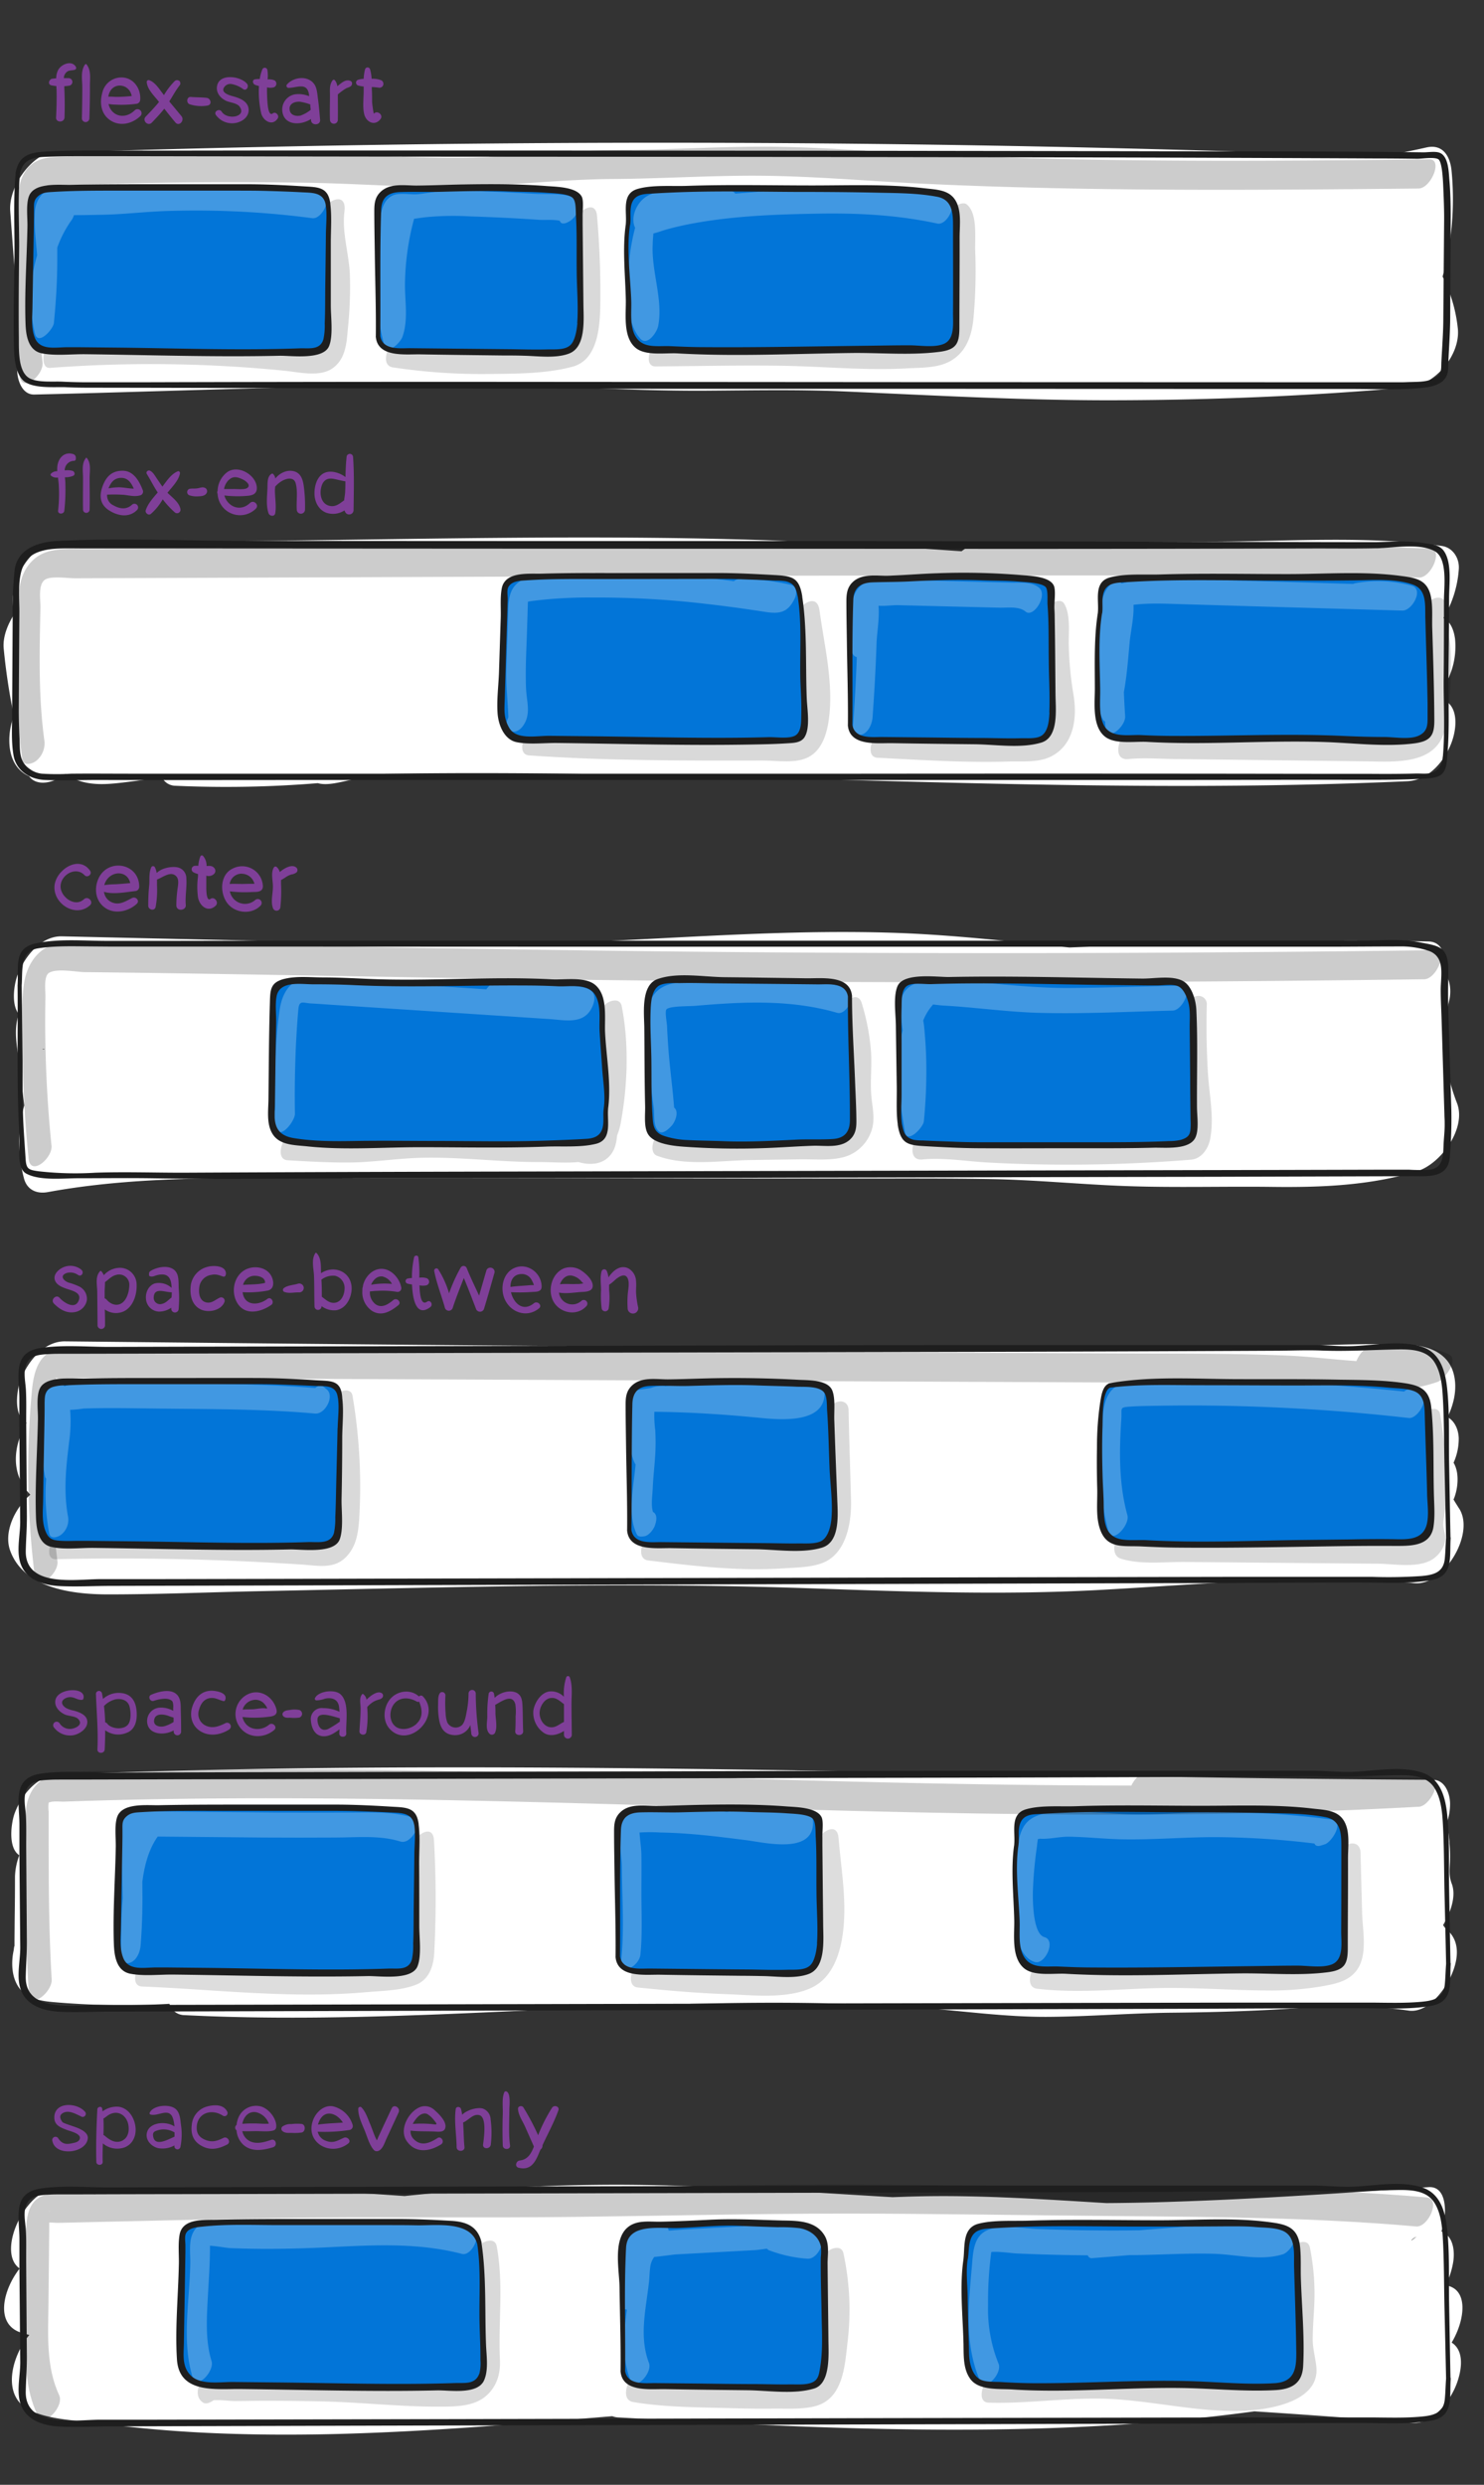 <svg xmlns="http://www.w3.org/2000/svg" viewBox="0 0 490 820"><rect x="0" y="0" width="490" height="820" fill="#333333" stroke="none"/><title>justify-content</title><g id="ffb4ddac-0772-419b-9e63-175d7a52bf5a" data-name="Layer 10"><path d="M479.32,773.07c4.51-7.56,5.64-17.81-2-18.89a27,27,0,0,0,2.43-7.23c.7-3.77.26-9-3.82-10.55.22-.61.42-1.21.57-1.8,1-3.66,1.57-13.28-4.85-12.83-30.1,2.09-60.21,4.18-90.38,5q-8,.21-16,.26c-21-1.27-42-2.72-62.79-2.2-2.59.06-5.18.16-7.76.25l-1.82-.1c-29.39-1.73-58.77-3.9-88.22-4a669.59,669.59,0,0,0-71.08,3.73l-2.79-.19c-31.71-2.22-63.38-3.65-95.1-1h-.12l-2.61.22a7.21,7.21,0,0,0-1.58.35q-5.82-.76-11.61-1.74c-10.36-1.76-21.51,20.56-13.3,26.27-5.63,7.21-8.23,18.56.66,21.23.84.25,1.69.48,2.54.7l-.09.1c-5.59,6.75-9.56,20.24.57,24.91,6.62,3.05,15.52,3.2,22.66,4.15a438.43,438.43,0,0,0,44.19,3.48c41.84,1.28,83.5-2.41,125.17-5.83a5.86,5.86,0,0,0,1.81.4c70,3.91,140.44,7.51,210.17-2,17.4,1.11,34.8,2.42,52.18,3.81,6.28.5,11.45-6.07,13.81-11C482.2,784.34,484.3,776.23,479.32,773.07Zm-13.21-33.72H466a4.61,4.61,0,0,1,1.7-1.21A18.64,18.64,0,0,0,466.11,739.35Z" fill="#FFFFFF"/><path d="M471.19,725.17c-35.59-3.15-71.32-3.17-107-3.5s-71.11-.91-106.68-.64c-35.73.27-71.44,1.17-107.18,1.14-35.27,0-70.5.52-105.76,1.32l-15.83.36c-4.25.1-9.19-.49-13.34.41-8.06,1.72-6.68,11.93-6.74,18-.1,9.7-.23,19.4-.3,29.1-.07,8.64.2,17.37,3.89,25.34,2.3,4.95,9-2.69,7.29-6.26-4.38-9.44-3.65-19.84-3.54-30q.07-7.79.16-15.58l.09-8.77c0-.88,0-1.77,0-2.65,1.12,0,2.22.13,2.92.11l5.94-.13,9.89-.23,23.74-.54c14.5-.32,29-.69,43.5-.82,29.31-.27,58.62.1,87.93-.25,29.56-.35,59.1-1.08,88.66-1.08,29.89,0,59.78.56,89.67.81,33.05.27,66.12.51,99.06,3.43C471.63,735.14,475.81,725.58,471.19,725.17ZM16.29,729.9c0-.78,0-.8.05-.06Z" opacity="0.2"/><path d="M477.77,636.83a7,7,0,0,1-1.28-1.54c2.34-3.88,4.48-9.47,2.85-13.69-.94-2.44-.73-4.43-.59-7a42.4,42.4,0,0,0-.16-6.29c0-.21,0-.42,0-.63l0,0c-.1-1-.22-2-.37-3a5.73,5.73,0,0,0-.81-2.3,18.55,18.55,0,0,0,1.39-7.32c-.09-3.21-1.67-7.69-5.65-7.71-117.57-.6-235.11-4.82-352.68-4q-50.49.36-100.94,2.15c-7,.27-12.34,6.6-14.67,12.84-1.19,3.21-2.32,11.46,1.52,13.91a21.33,21.33,0,0,0-1.43,7q0,6.92-.1,13.82l-.06,6.91c0,1,0,2,0,3,0-1.15-.08-1-.26.58-.94,4.24-.7,9.58,2.23,13,2.61,3.06,6.71,3.75,10.51,4.11a261.54,261.54,0,0,0,38.68.59A5.18,5.18,0,0,0,60.8,665c54.74,2.74,109.41-2,164.11-3.62,26.62-.77,53.3-.78,79.87,1.26,13.7,1.05,27.24,3,41,2.93s27.54-1.24,41.33-1.37c13.46-.13,26.78-.52,40.22-1.42,12.65-.85,25.19-1.1,37.78.73,6.14.89,11.6-6.38,13.81-11C481.35,647.39,482.53,640.92,477.77,636.83Z" fill="#FFFFFF"/><path d="M481.51,497.41c.26.36-1.24-1.94-1.56-2.56a.69.69,0,0,1,.05-.13c1.38-3.22,2-8.68-.05-12a19.46,19.46,0,0,0,1.71-8.06c-.09-3-1.41-5.77-3.7-7,2.3-4.71,3.32-10,1.89-14.78-1.86-6.22-7.92-8.71-13.91-9-15.38-.87-31.16.33-46.58.46q-94.08.76-188.15.14c-69.92-.37-139.84-1.1-209.76-1.83-7-.07-12.43,6.82-14.67,12.84-1.33,3.55-2.41,11.87,2,14.07a29,29,0,0,0-2.34,5.09c-2.39,7-1.24,13.6,3.57,18.6-5.3,4.7-8.85,12.49-6.63,18.53,4.59,12.49,20.78,14.41,32.51,14.38,15.66,0,31.33-.64,47-1,30.87-.64,61.75-1.39,92.63-1.79s61.8-.27,92.69.81c31.5,1.1,62.89,2.24,94.4.54,34.8-1.88,69.65-5.38,104.49-2.26C476.93,523.35,487.51,505.55,481.51,497.41Zm-1.58-2.59c-.06-.14-.06-.17.05-.06Z" fill="#FFFFFF"/><path d="M481.07,364c-4.31-11.1-5.37-22.25-2.55-33.84.68-2.83.47-6.75-1.57-9.11.56-4.35,0-10.26-5.32-10.36-39.5-.74-79,.38-118.49,2-19.55-2-39.07-4.27-58.73-4.88-29.18-.91-58.33.94-87.46,2.41-29.51,1.48-58.91,1.71-88.45,1L20.44,309c-7-.16-12.45,6.88-14.67,12.84-1.16,3.1-2.11,9.6.41,12.78-.21.73-.41,1.46-.55,2.18-.94,4.62.13,9.37.69,14s1.12,9.31,1.69,14c0,.11-.07.23-.1.34a46.4,46.4,0,0,0,0,23.72c1,3.83,4.24,5.21,7.87,4.54,28.69-5.25,58-4.61,87-4.59l90.9.05,89.91.06c14.5,0,29-.08,43.5.18,15.06.27,30,1.79,45,2.32,16,.56,32.06.06,48.06.26s32.43-.42,47.92-5.22C475.8,384,484.31,372.29,481.07,364ZM14.72,346.18l-.26.15-.57-.21Z" fill="#FFFFFF"/><path d="M478.14,446.83a41,41,0,0,0-26.43-2c-1.58.4-3,2.32-3.84,4.34-7.39-.51-14.79-1.45-22-1.78-17.43-.79-34.9-.66-52.35-.73l-107.2-.49L51,445.22c-9.94,0-20-.45-29.9-.13-8.19.26-10,7.37-10.6,14.27a282,282,0,0,0,.9,60.08c.75,6.2,8.06-.16,7.57-4.2a279.4,279.4,0,0,1-1.61-51.07c.07-1,.89-6.35,1.12-9.47h0c.92.49,2.91,0,4,0l7,0,25.92.12,102.68.46,206.94.93c18.76.08,37.56-.1,56.32.72,17.5.75,36.28,5,53.29-.89C476.89,455.31,482.16,448.51,478.14,446.83Z" opacity="0.2"/><g opacity="0.2"><path d="M17,378.06a407.86,407.86,0,0,1-2-48.93c.05-2.28-.63-6.87,1.14-8.05,2.43-1.62,9.11-.3,11.91-.27q12.44.13,24.86.31c33.81.49,67.61,1.16,101.42,1.69Q255,324.4,355.65,324.1q57.3-.17,114.6-.94c4.08-.05,8.07-9.66,3.61-9.6q-106.62,1.43-213.25.77c-71.34-.44-142.66-2-214-2.95-8.82-.11-18.46-1.3-27.2,0-7,1-10.77,7.27-11.58,13.84-1.1,8.93-.55,18.38-.31,27.35.27,9.93.93,19.84,1.92,29.72.62,6.2,8-.16,7.57-4.2Z"/></g><path d="M476.07,180.17c-24.48-3.39-49.85-1.56-74.5-1.42l-61.82.34q-7.39-.08-14.8.08a12.77,12.77,0,0,0-7.45,2.75q-4.12-.27-8.23-.57c-23.1-1.62-46.19-2.89-69.34-3.45-46.75-1.14-93.51-.18-140.27.43-26.53.35-53.07.58-79.6.28-7-.07-12.43,6.83-14.67,12.84-1,2.56-1.79,7.6-.54,11-2.23,3.38-4,7.68-3.63,11.54a206.35,206.35,0,0,0,3.35,22.18,25.89,25.89,0,0,0-1.12,4.06c-1.1,6.08,0,13.21,6.15,15.93,2.69,3.71,8.63,2,12-.78A14.86,14.86,0,0,0,24.37,257c5.5,2.41,11.16,1.86,17,1.15,4.05-.5,8.1-1.05,12.15-1.54a5,5,0,0,0,4.41,2.7,371.07,371.07,0,0,0,47-.86c3.36.94,7.93-.52,11-1.08,3.76-.67,7.51-1.37,11.27-2l10.9-.14c26.39-.26,52.78.05,79.16.6,52.71,1.09,105.4,3.14,158.12,3.48,29.76.2,59.52-.17,89.26-1.49,7.06-.31,12.33-6.56,14.67-12.84,1.68-4.52,2.31-11.45-2.33-13.89,0-.95,0-1.9,0-2.83,0-.61-.06-1.21-.11-1.8a25.22,25.22,0,0,0,3.57-15.61c-.45-3.44-1.76-5.84-3.83-6.89a36.21,36.21,0,0,0,5.06-16C482,184.29,479.74,180.68,476.07,180.17Z" fill="#FFFFFF"/><g opacity="0.2"><path d="M14.64,244.25c-2-14.49-1.59-29.15-1.29-43.73.05-2.56-.95-8,1.8-9.39,2.17-1.08,7.31-.28,9.65-.29l21.82-.08,85.31-.33q43.89-.17,87.77-.33,88.14-.28,176.27-.18c24.17.06,48.39-.1,72.56.67,4.09.13,8.16-9.46,3.62-9.6-54.95-1.76-110.06-.78-165-.7q-89.76.14-179.52.56l-99.2.39c-5.85,0-12.67-.84-17.36,3.45C5.9,189.42,6,196.31,5.82,202.77c-.32,16-.7,31.87,1.53,47.74.35,2.53,3.41,1.55,4.67.53a7.5,7.5,0,0,0,2.62-6.79Z"/></g><path d="M481.32,108.09a49.18,49.18,0,0,0-5-16.81,97.41,97.41,0,0,0,2.95-35.13c-.52-4.71-2.93-8.71-8.28-7.49-6.2,1.42-12.43,2.56-18.68,3.35a5.49,5.49,0,0,0-2.38-.62q-165.27-6.12-330.7-3.5-46.81.75-93.62,2.21a12,12,0,0,0-4.09.88c-2-1.21-4.61-1.23-7.53.34C8.12,54.48,2.87,62.86,3.38,69.69Q4.61,86.3,5.86,102.88a17,17,0,0,0-.71,5.35q.27,7.13.53,14.25c.11,3.12,1.66,7.81,5.65,7.72,59.6-1.38,119.45-4.38,179.06-2.28,14.46.52,28.87,1.11,43.35,1,15-.1,30.1-.41,45.13.26,28.87,1.28,57.64,2.89,86.55,2.91,33.36,0,66.7-1.35,99.93-4.29C473.85,127.07,482.46,117,481.32,108.09ZM446.76,85.92v0S446.77,85.91,446.76,85.92ZM179.08,99.75q4.28.21,8.56.39c-2.88-.06-5.75-.11-8.63-.14A1.82,1.82,0,0,0,179.08,99.75Z" fill="#FFFFFF"/><path d="M472,52.6c-35.86.39-71.73.71-107.59.15-17.93-.28-35.85-.78-53.76-1.6-17.4-.8-34.79-2.32-52.21-2.68s-35,.92-52.47,1-35,2.36-52.61,2.58-35.4-1.16-53.08-1.41q-26.09-.36-52.17.22c-10.16.22-20.35.44-30.5,1-7.79.42-11,5.21-11.69,12.7a308.7,308.7,0,0,0,.56,59.33c.66,6.2,8-.16,7.57-4.21a306.62,306.62,0,0,1-1.27-49.6c.11-2,.24-3.89.39-5.84a24,24,0,0,1,.1-2.51l.73-.26c1.55-.58,4.23-.18,5.9-.24,2.62-.1,5.25-.2,7.87-.28q12.3-.42,24.6-.62,25.11-.42,50.21,0c16.67.3,33.44,1.7,50.1,1.26s33.07-2.42,49.68-2.52,33-1.24,49.53-1.07c17.08.18,34.12,1.71,51.17,2.54s33.84,1.35,50.76,1.67c38.19.72,76.38.38,114.57,0C472.51,62.16,476.5,52.55,472,52.6Z" opacity="0.2"/><path d="M115.51,90.24c-.36-6.81-2.63-13.55-1.78-20.38,1-7.79-7.76-3-8.41,2.14-.95,7.64,1,14.53,1.49,22.1a93.28,93.28,0,0,1,0,11.34c-.09,1.58-.21,3.15-.34,4.73-.06.75-.13,1.5-.2,2.25-2.74,0-6.1-.85-8.14-1-3.54-.35-7.08-.68-10.63-1q-11.12-.86-22.27-1.14a439.21,439.21,0,0,0-44.58,1.15c-2.83.21-4.91,2.56-5.86,5.13-.54,1.45-1.12,6.06,1.74,5.85a444.46,444.46,0,0,1,77.47.94c4.62.46,11.22,2.09,15.43-.57,4.52-2.86,5-8.1,5.39-12.91A130.27,130.27,0,0,0,115.51,90.24Z" opacity="0.15"/><path d="M197.14,71.39c-.5-7.09-9,.19-8.65,4.81.55,7.8.91,15.61,1,23.43.06,3.67-.11,7.25-.3,10.89l-.55.08c-1.9-.32-4.76.64-6.71.85a189,189,0,0,1-45-.77,2.87,2.87,0,0,0-2.35-.53l-1.7.22c-3.65.48-8.35,10.11-3.08,10.88a195.76,195.76,0,0,0,30.78,2.17c9.12-.1,19.62,0,28.49-2.42,7.88-2.11,8.87-12,9.11-18.78A291.09,291.09,0,0,0,197.14,71.39Z" opacity="0.15"/><path d="M322,82.85c-.16-4.26.89-12.47-2.82-15.42-.8-.64-2.35-.17-3.08.25l-.31.17a8.73,8.73,0,0,0-4.24,7.35,3.18,3.18,0,0,0,1.5,2.77,43.58,43.58,0,0,0,.1,5.75q.27,4.43.32,8.85c.05,5.05.51,10.92-.58,15.87a2.88,2.88,0,0,0-.11,1,1.32,1.32,0,0,0-.42.2c-1,.63-3.06.48-4.22.58-2.56.21-5.13.35-7.69.46-5.49.21-11,.19-16.46,0-21.17-.86-42.21-.91-63.4-.76-4.67,0-9.24,11-4.12,11,13.65-.1,27.31-.41,41-.23,14,.18,27.8,1.64,41.77.88,5-.28,10.88,0,15.24-2.83,4.93-3.15,6.56-8.74,7-14.24A171.56,171.56,0,0,0,322,82.85Z" opacity="0.15"/><path d="M207.38,68.35c.43-2,1.33-4.74,6.1-5.75,1.18-.25,90-2.66,99.58,2.16,2.93,1.48,2.86,5.56,2.72,7.89-.09,1.51.18,33-.17,36-.15,1.37-.6,4.81-2.67,5.92-2.76,1.49-91.54,1.56-99.36.81-2.85-.27-5.64-5.68-5.86-8.16S207,70.33,207.38,68.35Z" fill="#0275d8"/><path d="M124.8,112.67c.2,1,3,2.6,5.29,3.12.55.12,53.73,1.95,57.55-.4s4.05-8,4-8.77l-.57-38.79s.57-4-4.54-4.87c-5.36-.9-51.35-.37-55.08-.65-6.81-.5-6.62,3.91-6.73,5.19S124.6,111.65,124.8,112.67Z" fill="#0275d8"/><path d="M108.3,67.2c-.24-1-1.48-3.85-4.14-4.37-.66-.13-16.92-1.06-21.62-1,0,0-66,.28-67.58.64-1.25.28-4.78,1.17-4.73,7.06l-.69,38.16c.19,1.56,1.36,7.86,5.23,7.9,4.6,0,87.82.92,89.1.58a5.22,5.22,0,0,0,4-4.52C108,110.36,108.54,68.22,108.3,67.2Z" fill="#0275d8"/><path d="M106.21,63.72C93.7,62,81.08,61.64,68.47,61.39c-12.32-.25-24.54,1.12-36.85,1.29-2.72,0-5.45.1-8.18.11-2,0-4.63-.63-6.59-.26-3.27.63-5.07,4.07-5.32,7.14-.38,4.72.38,9.74.72,14.62a50,50,0,0,0-.73,25.76c1,4.24,6.08-1.41,6.28-3.48.66-6.75,1.09-13.5,1.11-20.28,0-1.53,0-3.05,0-4.58a37,37,0,0,1,4.89-9.31A5.38,5.38,0,0,0,24.41,71c3.15,0,6.3-.07,9.44-.13,7.55-.15,15-1.12,22.57-1.28A293.78,293.78,0,0,1,103.11,72C106.55,72.44,110.21,64.28,106.21,63.72Z" fill="#fff" opacity="0.25"/><path d="M190.08,65.25c-4-1.59-9.74-1.06-14-1.31-5.25-.32-10.51-.56-15.77-.75a124,124,0,0,0-15.78.06c-2.08.2-4.14.57-6.21.81-2.4.27-5.09-.35-7.39.06-2.69.48-4.27,2.81-4.89,5.34-1.19,4.82-.71,10.46-1,15.42-.53,9.89-.94,19.15,1.8,28.8,1.08,3.83,5.33-.68,6-2.42,2.1-5.7.75-12.11.89-18.06a85.54,85.54,0,0,1,3-21c1.24-.17,2.48-.36,3.72-.51a95.38,95.38,0,0,1,14.83-.28q7.41.24,14.79.64c2.63.15,5.25.31,7.88.49,1.91.12,4.82-.16,6.87.31.25.76.89,1.13,2.06.73l.21-.07a6.48,6.48,0,0,0,4-5.85l0-.26C191.11,66.72,190.76,65.52,190.08,65.25ZM184.73,71l0,.21,0-.1Z" fill="#fff" opacity="0.25"/><path d="M192.64,100.55q-.13-13.2-.26-26.4c0-.86,0-1.74,0-2.6-.08-1.69.43-5.21-.28-6.62-1.65-3.26-8.48-3.29-11.61-3.53-9.15-.7-18.41-.69-27.58-.53-5.13.09-10.25.33-15.38.37-4,0-8.87-.94-12,2.21-1.78,1.8-1.94,3.86-1.94,6.22,0,4.58.1,9.17.16,13.75.12,9.15.44,18.32.34,27.47a.62.62,0,0,0,0,.28c.66,6.91,9.8,5.68,14.75,5.77,9,.16,18.05.26,27.08.37,2.32,0,4.64,0,7,.08,4.6.09,10.75,1,15.14-.78C193.51,114.37,192.69,105.48,192.64,100.55Zm-2,6.07c-.14,2-.69,5.46-2.06,7-1.72,2-5.39,1.63-7.79,1.69-4,.11-7.91,0-11.86-.07l-20.17-.2-13.42-.14c-3.32,0-9,.71-9.78-4h0c.15-13.91-.18-27.86.31-41.76.13-3.78,2.12-5.65,6.36-5.77s8.37,0,12.55-.06c7.7-.19,15.35-.43,23.05-.14,4.22.16,8.48.13,12.69.44,2.09.16,6.69.23,8.42,1.56,1.35,1,1.12,4.32,1.24,6.25.35,6,.16,12,.24,18C190.45,95.16,191,101,190.59,106.62Z" fill="#1e1e1e"/><path d="M109.23,100.88q0-10.42,0-20.84c0-4.13.36-8.54-.16-12.66a.53.53,0,0,0,0-.18c-.7-5.67-4.24-5.42-9.19-5.73C94,61.11,88,60.82,82.12,60.8c-10.22,0-20.45,0-30.67,0-9.34,0-18.66,0-28,.2-4,.1-12.28-.92-13.94,3.88-.95,2.74-.39,7-.45,9.89-.2,10.65-1,21.47-.63,32.12.15,4.11,1,8.88,5.47,9.73s9.63.22,14.2.27c21.38.25,42.82,1,64.2.51,3.83-.08,14.53,1.53,16.4-3.28C110.05,110.61,109.24,104.65,109.23,100.88ZM107.61,77.3q-.09,8.51-.21,17c-.06,4.14,0,8.3-.18,12.43a21.5,21.5,0,0,1-.43,5.22c-1.11,3.72-4.79,2.87-7.91,3-19.63.72-39.34,0-59-.23l-14-.14-3.58,0c-4,0-9.13,1.2-10.83-3.19-1.23-3.18-.79-6.7-.75-10,.08-5.23.18-10.46.27-15.69.08-4.72.17-9.44.23-14.15l0-2.24c0-2-.21-3.24,1.44-4.64,1.44-1.23,3.09-1.22,4.85-1.33,8.46-.52,17-.42,25.46-.43l34.85,0c3.55,0,7.09,0,10.64.11,3.78.11,7.56.24,11.33.44,3.3.17,7,0,7.74,4.05a1,1,0,0,0,0,.1C108.05,70.65,107.64,74.14,107.61,77.3Z" fill="#1e1e1e"/><path d="M312.67,65.51c-21.24-4.61-43.42-3.77-65-2l-4.89.38a1.89,1.89,0,0,0-1.45-.85c-5.64-.76-13.25-1.48-19.52.2-4.92-.23-9.33.62-11.74,5.48-1,2-1.3,4.63-.36,6.44a66.72,66.72,0,0,0-2.22,17c-.06,6.31-.55,14.53,3.91,19.57,2.36,2.67,5.56-2.16,5.94-4.2,1.65-8.68-2.27-17.89-1.83-26.75,0-.79.09-2.25.24-3.74,1.56-.35,3.12-1,4.57-1.38,3.2-.88,6.45-1.58,9.72-2.15,13-2.28,26.33-2.76,39.48-3,13.43-.27,26.84.41,40,3.27C312.92,74.47,316.69,66.38,312.67,65.51Z" fill="#fff" opacity="0.25"/><path d="M316.24,67.75c-1.82-5.19-6.5-5.1-11.27-5.65-12.05-1.41-24.46-.9-36.59-.9-13.85,0-27.73-.34-41.58.14-5.05.18-11.36-.4-16.25,1-5.37,1.53-3.53,7.36-3.91,11.52a.66.66,0,0,0,0,.14c-1.19,8-.16,16.87,0,25,.09,4.72-1,12.21,3.2,15.76,3.28,2.78,9.82,1.63,13.87,1.86,19.1,1.09,38.41.11,57.54-.13,9.45-.11,19.56.83,28.93-.38,5.61-.72,6.59-2.76,6.6-7.93,0-9.88.1-19.77.07-29.65C316.84,75.1,317.38,71,316.24,67.75Zm-4.75,45.79c-3.19,1.25-7.9.4-11.25.41-4.74,0-9.49.1-14.23.15-17.82.21-35.63.59-53.45.46-3.71,0-7.41-.15-11.12-.32-4.54-.2-9.52,1-11.88-3.77-1.62-3.29-1-7.68-1.13-11.26-.3-8-1.61-17.07-.39-25a.58.58,0,0,0,.05-.14c.23-1.62,0-3.25.13-4.88.28-3.82,2.21-5,5.51-5.21,4.68-.3,9.37-.53,14.06-.65,11.5-.3,23-.06,34.52,0,9.22,0,18.42.06,27.64.26,6.51.14,13,.13,19.42,1.33,5.43,1,5.32,6,5.31,10.49,0,9.15.05,18.31,0,27.46C314.6,106.45,315.47,112,311.49,113.54Z" fill="#1e1e1e"/><path d="M477.69,486.78a172.27,172.27,0,0,0-2.17-20c-.42-2.88-3.88-1.77-5.34-.6a8.58,8.58,0,0,0-3,7.76c1.09,7.39,2.07,14.83,1.86,22.31a83.31,83.31,0,0,1-1.24,9.27c-2.93,0-6.16-.47-8.23-.49l-11.87-.1L423,504.71l-23.75-.21c-8-.08-17.28,1.19-24.94-1.1-4.29-1.29-9.45,9.38-4.12,11,6.53,2,14.21,1,21,1.06l20.77.19,42.54.38c5.4,0,12.73,1.47,17.72-1a9.7,9.7,0,0,0,4.71-5.5c.83-2.34.06-3.45-.32-5.59-.31-1.73.55-4.74.78-7.12A77.77,77.77,0,0,0,477.69,486.78Z" opacity="0.15"/><path d="M281,495.16c-.26-9.9-.61-19.8-.81-29.7,0-2.64-2.16-3.65-4.41-2.55-2.47,1.21-4.3,4.65-4.24,7.35.15,7.64.19,15.29.47,22.93.14,3.8.25,7.48.17,11.27l-.21.88a2.93,2.93,0,0,0-1,.31c-1.54-.29-3.93.55-5.47.7-15.76,1.54-31.71-.46-47.35-2.4-4.6-.57-9.45,10.32-4.13,11,9.9,1.22,19.81,2.41,29.78,2.78a143.17,143.17,0,0,0,14.94-.17c4.23-.28,9.2-.26,13.15-1.9C279.5,512.45,281.15,502.48,281,495.16Z" opacity="0.15"/><path d="M116.41,460.68c-.47-2.86-3.86-1.79-5.34-.6a8.52,8.52,0,0,0-3,7.76,169.15,169.15,0,0,1,2.16,33c0,1.3-.09,2.6-.17,3.91a7.09,7.09,0,0,1-.13.91,6.72,6.72,0,0,1-1,0c-1.32-.07-2.64-.18-4-.27q-8.43-.58-16.85-1-32.72-1.61-65.49-.85c-4.67.1-9.21,11.09-4.13,11q40.69-.91,81.35,1.78c5,.33,10.27,1.53,14.2-2.26,3.69-3.55,4.3-8.31,4.61-13.15A178.67,178.67,0,0,0,116.41,460.68Z" opacity="0.15"/><path d="M366.46,457.21c8.48-3.31,80-.75,88-.62,3.48.06,13.33,1.23,14.35,2.12,2.48,2.16,2.86,5.57,2.73,7.9-.09,1.51,1.17,33,.83,36-.16,1.36-1.06,4.29-3.11,5.44-3.74,2.1-99,1.63-101,.71s-4.55-5.1-4.77-7.58S361.92,459,366.46,457.21Z" fill="#0275d8"/><path d="M207.73,506.1c.2,1,3.08,3.12,5.33,3.64.56.13,56.51.92,59.26-.4,3.3-1.58,3.34-8,3.3-8.77,0,0-1.73-38.29-1.89-39.86-.07-.7-1.12-3.08-2.09-3.67-1.76-1.08-53.48-.49-57.21-.77-6.81-.51-6.62,3.9-6.73,5.18S207.53,505.08,207.73,506.1Z" fill="#0275d8"/><path d="M112.31,460.15a6.45,6.45,0,0,0-4.64-3.87c-.66-.13-87.59-.24-89.2.11a16.79,16.79,0,0,0-4.33,2.47C12.76,460,13,501.61,13,501.61c.19,1.57,2.51,7.21,3.65,7.8,2.09,1.07,92,.67,93.07-.05,1.64-1.1,1.84-6.3,2-7.55C111.72,501.81,112.55,461.17,112.31,460.15Z" fill="#0275d8"/><path d="M107.89,458.51l-1-.81c-.84-.69-1.88-.42-2.82.35-20.36-1.63-40.92-1.42-61.32-1.56-5,0-9.9,0-14.85.24-2.23.11-4.63,0-6.68.74-.14-.32-.28-.64-.43-1-1.59-3.33-5.69,2.77-5.95,4.2a74.33,74.33,0,0,0,0,26.44,1.68,1.68,0,0,0,.4.86,70.06,70.06,0,0,0,1,18c.39,2.16,2.86,1.34,4,.45a6.27,6.27,0,0,0,2.24-5.81c-1.58-8.6-.66-16.53.38-25.1a46.09,46.09,0,0,0,.29-10.26,34.82,34.82,0,0,0,4.4-.42c8.12-.28,16.26-.08,24.38,0,17.37.22,34.79.1,52.1,1.65C107.35,466.81,110.58,460.72,107.89,458.51Z" fill="#fff" opacity="0.25"/><path d="M265.2,456.36q-9.18-.67-18.41-.64a241.16,241.16,0,0,0-27,1.7,11,11,0,0,0-4.94.64l-3.78.54c-2.56.39-4.55,4.41-3.89,6.73,1.7,5.94-.35,11.83,2.46,17.61a1.92,1.92,0,0,0,.22.35c-.66,7.52-2.8,16.64.43,23.1.37.75,1.37.73,2,.65l.41-.05c1.57-.19,3.21-2.4,3.62-3.78,0-.12.07-.23.1-.35.66-2.21.14-3.45-.81-3.89-.72-2.22-.18-5.61-.09-7.77.14-3.41.54-6.81.77-10.21a67.26,67.26,0,0,0,.06-9.09,35.17,35.17,0,0,1-.29-6c11.09.11,22.12.79,33.17,1.84,6.34.6,22.25,2.68,23-7.19C272.65,456.18,268.43,456.6,265.2,456.36Z" fill="#fff" opacity="0.25"/><path d="M469,459.93l-2.5-1.23a2.72,2.72,0,0,0-2.87.52,641.17,641.17,0,0,0-77.52-3.55c-5,.07-11.66-.71-16.4,1.26-4.22,1.76-5.22,6.29-5.56,10.37C363.06,480,362.6,493,366,505.38c1.2,4.37,7.14-2.11,6.25-5.36-2.86-10.41-2.7-21.07-2-31.75.24-3.65-.79-3.83,3-4.08,2.91-.2,5.83-.22,8.75-.27q8.33-.15,16.66-.07a642.59,642.59,0,0,1,66.5,4.1C468.07,468.28,472.19,461.52,469,459.93Z" fill="#fff" opacity="0.25"/><path d="M276.47,495.26c-.34-8.85-.7-17.71-1-26.57-.1-3,.41-7.3-.69-9.89-1.51-3.54-8-3.29-11.18-3.46q-13.86-.76-27.72-.52c-5.13.09-10.25.33-15.37.38-4,0-8.88-.95-12,2.2-1.79,1.81-1.94,3.86-1.94,6.23,0,4.58.09,9.16.15,13.74.12,9.15.44,18.32.35,27.48a.59.59,0,0,0,0,.27c.67,6.9,9.77,5.68,14.71,5.77,9.19.16,18.37.26,27.56.36,7.05.08,15.24,1.49,22-.5C277.32,509,276.66,500.31,276.47,495.26ZM274.54,501c-.19,2.63-1.13,6.71-3.78,7.74-2.08.81-5,.57-7.2.6-3.6.05-7.2-.07-10.8-.1q-10.8-.09-21.59-.21l-12.94-.13c-3.31,0-9,.7-9.74-4h0c.16-13.84,0-27.7.31-41.53.09-3.49,1.56-5.78,5.63-6s8.5.09,12.71,0c7.71-.19,15.37-.47,23.07-.17,4.26.16,8.53.22,12.79.41,2.56.11,7.1-.24,8.93,1.7,1.26,1.32,1.05,4.39,1.18,6.28.45,6.29.54,12.62.8,18.92C274.12,489.87,275,495.61,274.54,501Z" fill="#1e1e1e"/><path d="M473.46,493.08c-.24-9.46.1-19.28-.88-28.68-.62-6-3.89-7.23-9.11-8-7.07-1-14.17-1-21.29-1.1-10.94-.23-21.87-.14-32.81-.17-14,0-29.18-1.15-43.1,1.36a.55.55,0,0,0-.32.17c-2,1-2.33,4.17-2.66,6a99.45,99.45,0,0,0-1.08,14.94q-.12,6.81.08,13.64c.12,4.54-.58,9.51,1.08,13.82,2.36,6.15,7.74,5,13.34,5.26,3.88.18,7.75.35,11.64.39,11.37.11,22.75,0,34.12-.16,12.6-.16,25.2-.48,37.8-.39,5.23,0,11.8.24,13-6C473.88,500.56,473.55,496.7,473.46,493.08Zm-2.3,9.71c-1.29,5.77-6.94,5.2-11.7,5.14s-9.24,0-13.86.09l-16.39.19c-16.76.23-33.7,1-50.45.06-2.78-.16-5.82.2-8.55-.29-6.44-1.17-5.63-8-5.81-13.09-.11-2.86-.29-5.71-.36-8.57-.14-5.18-.18-10.38,0-15.56.1-2.23-.26-11.66,2.48-12.82,9.83-1.24,20.24-.8,30.12-.81,10.14,0,20.28.07,30.43.09,10.56,0,21.31-.31,31.82.74,2.46.24,6.09.2,8.42,1.3,3.09,1.47,3.06,5.07,3.14,8,.1,3.76.22,7.51.34,11.26.17,5,.33,10,.44,15C471.35,496.46,471.8,499.89,471.16,502.79Z" fill="#1e1e1e"/><path d="M113,461.32c0-.05,0-.1,0-.17-.4-5.89-3.74-5.35-8.94-5.68-6.09-.39-12.2-.68-18.31-.72-10.12-.05-20.25,0-30.37,0-9.09,0-18.17-.05-27.26.17-3.75.09-12.54-1-14.81,3-1.45,2.55-.73,7.48-.79,10.42-.21,10.77-1,21.71-.64,32.47.14,3.7.82,8.61,4.87,9.62,4.34,1.07,9.61.33,14.14.38,21.6.25,43.26,1,64.86.51,3.83-.08,14.53,1.53,16.4-3.28,1.33-3.44.58-9.46.63-13.2Q113,484.42,113,474C113.07,469.87,113.52,465.44,113,461.32Zm-1.54,9.93c-.12,5.68-.27,11.35-.41,17-.11,4.14-.14,8.29-.34,12.43a23,23,0,0,1-.44,5.21c-1.14,3.8-5.29,2.9-8.49,3-19.44.66-39-.05-58.4-.25l-14.28-.15-3.42,0c-1.72,0-3.45.09-5.17,0-3.35-.14-4.6-.61-5.7-3.79-1-3-.63-6.31-.58-9.44q.12-8.32.28-16.66c.07-4.47.18-8.94.22-13.4,0-.75,0-1.52,0-2.27.07-2.35,0-4.16,2.62-5.2a13,13,0,0,1,4.12-.54c8.46-.44,17-.4,25.42-.41l35.05,0c3.76,0,7.51,0,11.26.15,3.5.12,7,.24,10.49.42s7.31-.51,7.84,3.83a.6.6,0,0,0,.06.19h0C112.05,464.51,111.56,468.07,111.49,471.25Z" fill="#1e1e1e"/><path d="M478.57,59.39c-.23-2.69-.28-7.91-3.28-9-1.45-.52-3.83-.1-5.34-.12-29.36-.37-58.74-.3-88.1-.35q-73.12-.15-146.26-.2-68.94-.06-137.87-.06c-21.49,0-43,.1-64.48,0-5.62,0-11.22,0-16.84.28s-10.1.65-11.24,7.12a.79.79,0,0,0,0,.22c-.81,8.75-.3,17.8-.38,26.57-.09,9.54-.39,19.1-.22,28.64.07,3.87.06,9.48,2.67,12.62,2.81,3.4,10.77,2.48,14.64,2.67,3.47.17,6.93.16,10.4.16q42.18.06,84.35.21,73.29.18,146.59.15,69.31,0,138.64.06h44.9c7,0,14.17.37,21.16-.22,2.68-.23,6-.47,8.23-2.21s2-4,2.09-6.49c.21-4.87.59-9.72.61-14.6q.07-16.61.16-33.22C479,67.59,478.93,63.49,478.57,59.39Zm-2,45.53c0,4.79-.4,9.55-.63,14.33-.14,2.8.34,4.3-3,5.82-2.11,1-4.89.92-7.14,1-.78,0-1.57.06-2.36.07-2.25,0-4.51,0-6.76,0q-17.23,0-34.48,0L297.6,126.1,151.21,126q-52.64,0-105.25.15c-5.69,0-11.38,0-17.07,0-2.74,0-5.47-.06-8.21-.2-3-.15-7.92.34-10.69-1-4.09-1.91-3.73-9.41-3.77-13.44-.11-10.07,0-20.16.11-30.23,0-7.86-.47-16,.24-23.82,0,0,0,0,0-.07C7.65,52,11.81,51.85,16.4,51.7q6.62-.21,13.23-.16l4.31,0h7.38l35,.06q62.1.12,124.2.13,72.84.07,145.69.2,53.85.1,107.7.36,7,0,14.08.11c1.64,0,5.38-.65,6.88.12,1.27.65,1.57,6.58,1.66,8.72.17,3.82.33,7.56.31,11.39Z" fill="#1e1e1e"/><path d="M478.81,212.28c-.39-3.51-1.93-7.12-1.35-10.67.38-2.28-.46-4.81-3.19-4.32s-4.82,4-5.22,6.46c-.87,5.32.87,9.82,1.26,15.06a96,96,0,0,1-.75,18.17c0,.28-.14,1.52-.27,2.64l-1.23.2c-2.53-.45-6,.5-8.68.51-6.05,0-12.11-.12-18.15-.19L406,239.71c-10.4-.13-21.11-1.05-31.46,0-4.46.45-8.26,11.41-2,10.79,5.47-.55,11.16,0,16.65,0l20.56.25q20.57.25,41.13.5c10,.11,23.69,1.35,26.37-11.07a102.53,102.53,0,0,0,1.8-18.76A66.82,66.82,0,0,0,478.81,212.28ZM469,241.36c0,.14-.07.22-.1.23Z" opacity="0.15"/><path d="M354.41,229a114.48,114.48,0,0,1-1.51-15.68c-.15-4.17.7-10.26-1.46-14-1.4-2.42-4.9.08-5.93,1.41l-.15.2c-1.5,2-3.23,5.71-1.27,7.87.09.93-.07,2.93,0,3.65.08,1.89.13,3.78.2,5.66.13,3.77.3,7.53.75,11.27.23,2,2.2,8.1,1.72,10.48-.28-.59-3,.21-3.73.26-2.22.16-4.46.19-6.68.23-14.18.3-28.32-.59-42.47-1.28-4.66-.23-9.35,10.72-4.12,11,9.06.45,18.11,1,27.18,1.23,5.41.13,10.82.18,16.23,0,4.31-.1,9.7.38,13.67-1.56C354.73,245.9,355.75,236.73,354.41,229Z" opacity="0.15"/><path d="M270.57,201.33c-1-7.08-9.28.18-8.66,4.8.82,6,1.66,12.06,2.47,18.09.53,3.95,2.26,11.21,1.11,16-2.86.49-6.76-.21-9.18-.21l-9.86,0c-7.63,0-15.25,0-22.88-.08-14.92-.15-29.83-.6-44.71-1.63-4.65-.32-9.39,10.62-4.13,11,25.78,1.78,51.63,1.74,77.46,1.69,4.61,0,10.73,1.09,14.93-1.23,4.35-2.39,5.87-7.63,6.54-12.22C275.37,225.7,272.16,213,270.57,201.33Z" opacity="0.15"/><path d="M363.25,196.61c.43-2-1.46-4.08,3.31-5.09,1.18-.25,79.94-1.25,88-1.11,3.49.05,13.33,1.22,14.35,2.11,2.48,2.16,2.87,5.57,2.73,7.9-.09,1.51,1.17,34.47.83,37.51-.15,1.36-.78,5.63-3.11,5.94-6.44.88-100.49-.1-102.56-1s-4-4.87-4.23-7.35S362.82,198.59,363.25,196.61Z" fill="#0275d8"/><path d="M280.63,240.42c.21,1,3.08,3.11,5.33,3.63.56.13,55,1.73,58.82-.4,3-1.84,2.79-8,2.74-8.77,0,0-.72-38.29-.89-39.85a9.26,9.26,0,0,0-2.82-3.64c-1.77-1.08-51.83-.5-56.47-.31-6.83.28-6.63,3.91-6.73,5.18S280.43,239.4,280.63,240.42Z" fill="#0275d8"/><path d="M264.18,195.47c-.24-1-1.32-4.72-6.26-4.66-1.6,0-85-.46-86.58-.1-1.25.27-4.75-.42-4.74,7l-1.19,38.16c.2,1.57,2.32,6.64,3.47,7.23,2.08,1.08,91.59,1.1,92.87.76,3-.81,3.21-2.77,3.48-4C266.07,236,264.42,196.49,264.18,195.47Z" fill="#0275d8"/><path d="M261.14,193a73.21,73.21,0,0,0-17-1.9,3.12,3.12,0,0,0-1.82.7l-1-.14c-6.42-.8-12.86-1.47-19.32-1.94a255.6,255.6,0,0,0-37.74-.15c-4.06.3-9.46,0-12.9,2.48-3.59,2.57-3.45,6.82-3.58,10.78-.19,6.09-.4,12.18-.57,18.28-.14,5.25.45,10.4.65,15.59-.67,1.38-1,2.91,0,3.84l.25.25c1.44,1.39,3.39.36,4.45-1.07,2.94-3.93,1.32-8,1.13-12.64-.26-6.24.12-12.52.32-18.76.09-3,.19-6.06.28-9.09,0-.18,0-.42.06-.7l1.33-.2a147,147,0,0,1,20-1.14,304.93,304.93,0,0,1,37.73,2.13c6.43.73,12.85,1.62,19.24,2.61,4.95.76,7.59.16,9.81-4.55C263.17,195.88,263.06,193.47,261.14,193Z" fill="#fff" opacity="0.25"/><path d="M343.14,194c-2.48-2.12-6-1.64-9.1-1.71l-11.88-.3-24.74-.61c-5.06-.13-11.3-1.45-14.54,3.48-3.41,5.19-1.55,14-1.49,19.84a2,2,0,0,0,1.5,2.16c0,1.17-.07,2.34-.12,3.51q-.42,10-1.15,20c-.15,2.07,1.73,2.62,3.3,1.91,2-.9,3-3.49,3.19-5.51.59-8.23,1.05-16.47,1.33-24.71.11-3.29,1-8,.64-12.16,2,.17,4.76-.23,6.22-.19l8.91.22,15.84.39,8.91.22c2.67.07,6.51-.55,8.68,1.3C341.27,204,346,196.48,343.14,194Z" fill="#fff" opacity="0.25"/><path d="M466.11,193.27a41.86,41.86,0,0,0-18.66-.79,2.38,2.38,0,0,0-.65.22L416,191.79l-24.55-.72c-7.11-.21-14.18-.42-21.09,1.47a6.2,6.2,0,0,0-.54-.46c-2.05-1.53-4.55,2.33-5.1,3.63-2.7,6.35-2.22,14.21-2.4,21s-1.3,14.47,1.78,20.59a1.56,1.56,0,0,0,.81.8c0,.6.07,1.21.11,1.81.37,5.32,6.73-.14,6.49-3.6-.18-2.62-.31-5.24-.42-7.87,1-5.5,1.41-11.09,1.93-16.71.3-3.27,1.45-8,1.24-12.13,5.3-.66,10.67-.37,16.06-.21l24.55.72L463,201.5C466.31,201.6,470.24,194.4,466.11,193.27Z" fill="#fff" opacity="0.25"/><path d="M472.91,207.32c-.11-3.23.2-6.81-.36-10-1.08-6.17-5.11-6.63-10.48-7.32-12.11-1.55-24.61-.54-36.82-.55-14.06,0-28.15-.31-42.21.13-5.19.17-11.57-.38-16.61,1-5.37,1.48-3.53,7.39-3.92,11.51a.43.43,0,0,0,0,.12c-1.31,8.09-1,16.94-1,25.12,0,4.68-.94,12.29,3.28,15.71,3.36,2.72,9.9,1.56,14,1.79,19.6,1.13,39.28-.61,58.89.06,9.54.33,19.68,1.64,29.18.45,5.61-.71,6.8-2.7,6.74-7.93C473.55,227.39,473.22,217.35,472.91,207.32Zm-4.54,35.49c-3,1.34-8.08.4-11.25.4-4.6,0-9.19-.15-13.78-.35-18.48-.84-37,.09-55.51,0q-5.5,0-11-.28c-3.86-.18-9.53,1-12-2.69-2.16-3.32-1.5-8.54-1.56-12.3-.11-8.09-.71-17.1.61-25.11,0,0,0-.08.05-.13.23-1.62,0-3.25.13-4.88.28-4,2.48-5,5.94-5.24,4.62-.28,9.25-.52,13.87-.63,11.56-.29,23.13-.05,34.69,0,9.56,0,19.11.06,28.67-.07,6-.08,13.69-.66,19.4,1.44,4.6,1.71,3.87,7,4,11,.24,9.44.59,18.87.74,28.3,0,1.48,0,3,0,4.43C471.39,239.35,471.28,241.49,468.37,242.81Z" fill="#1e1e1e"/><path d="M348.52,229.32c-.09-8.68-.12-17.37-.28-26,0-.84-.05-1.65-.09-2.48-.09-1.87.5-5.83-.14-7.46-1.29-3.27-8.28-3.36-11.11-3.62a233,233,0,0,0-27.84-.57c-5.23.17-10.44.63-15.67.79-3.86.12-8.58-.83-11.71,2-1.9,1.73-2.19,3.84-2.21,6.23,0,4.61.1,9.22.16,13.83.12,9,.43,18.11.34,27.16a.59.59,0,0,0,0,.27c.66,6.91,9.8,5.69,14.74,5.78,9,.16,18.06.26,27.09.36,7.06.08,15.23,1.46,22-.54C349.64,243.32,348.57,234.21,348.52,229.32Zm-2,5.77c-.11,2.54-.4,6.53-2.89,7.85-1.76.93-4.78.62-6.73.68-4,.11-8.06-.05-12.09-.08-6.72,0-13.45-.13-20.17-.19l-13.42-.14c-3.32,0-9,.7-9.78-4h0c.15-13.74-.19-27.53.31-41.27.13-3.81,2.23-5.62,6.36-5.76s8.36-.1,12.55-.32c7.9-.41,15.7-.64,23.6-.35,4.21.16,8.49.08,12.69.46,1.78.16,7,.33,8.33,1.78.84.93.5,4.4.61,5.88.45,6,.32,12.12.4,18.16C346.32,223.54,346.71,229.36,346.47,235.09Z" fill="#1e1e1e"/><path d="M266.38,230.51c-.43-11,.17-22.65-1.49-33.54a.67.67,0,0,0,0-.2c-1-6.24-3.32-6.68-9.17-7s-11.82-.64-17.73-.67c-10.23,0-20.45,0-30.67,0-9.46,0-18.91-.06-28.36.21-4.45.12-12.21-.82-13.29,4.88-.56,3-.24,6.58-.33,9.6l-.58,18c-.15,4.47-.79,9.21-.46,13.67.28,3.83,2.19,8.62,6.27,9.46s9.13.22,13.4.27c21.26.25,42.58.9,63.84.51,4.08-.07,8.17-.14,12.24-.41,1.91-.12,4.31-.13,5.53-1.91C267.63,240.33,266.53,234.11,266.38,230.51Zm-1.8,5.09c-.06,2.26.2,6.21-2.33,7.3-2.19.93-6.17.3-8.5.37-19.3.54-38.66-.09-58-.29l-14.28-.15c-4.29-.05-10.87,1.42-13.26-2.52-2.05-3.39-1.65-6.26-1.54-10,.15-5.48.32-11,.48-16.44l.42-13.9c0-.74.06-1.49.07-2.23,0-1.19-.36-3,.26-4.08,1.14-1.94,3.77-2,5.71-2.13,8.52-.58,17.12-.44,25.67-.44l35.05-.05c3.75,0,7.5,0,11.26.15,3.5.12,7,.24,10.49.43a20,20,0,0,1,3.38.21c3.14.77,3.42,2.69,4,5.31,0,.05,0,.07,0,.11,1.33,8.69.58,18.19.8,27C264.4,228,264.67,231.82,264.58,235.6Z" fill="#1e1e1e"/><path d="M25.07,22.08c-1.35-2.31-4.79-.95-5.86,1a6.33,6.33,0,0,0-.66,2.79c-.43,0-.85.06-1.26.11-1.13.14-1.66,1.92-.3,2.19a15.79,15.79,0,0,0,1.62.23c0,.47.06.92.07,1.35.07,3,0,6-.17,9-.1,1.79,2.73,1.8,2.79,0,.12-3.22.09-6.43-.06-9.65,0-.21,0-.44,0-.67A13.24,13.24,0,0,0,23,28.24a1.25,1.25,0,0,0-.33-2.45H21.08a2.63,2.63,0,0,1,1.44-2.35c.56-.27,1.63-.18,2.32-.47A.66.66,0,0,0,25.07,22.08Z" fill="#7f3f98"/><path d="M28.1,21.26c-1.57,2.14-.91,5.1-.92,7.65,0,3.42-.06,6.83-.14,10.25a1.24,1.24,0,0,0,2.47,0c.12-3.65.2-7.29.18-10.93,0-2.48.46-5-1.14-7a.28.28,0,0,0-.45.06Z" fill="#7f3f98"/><path d="M44.57,36.32c-3.33,3.35-7.86,2-8.73-2a18,18,0,0,0,2.36.21,36.07,36.07,0,0,0,6.73-.26,1.42,1.42,0,0,0,1.37-1.38c.23-3.35-1.82-6.76-5.33-7.27a6.46,6.46,0,0,0-7.15,4.83c-1,3.48-.52,7.27,2.73,9.34s7.29,1,9.92-1.61A1.34,1.34,0,0,0,44.57,36.32Zm-1.09-4.63c-1.61.16-3.22.28-4.83.29-1,0-1.94-.13-2.88-.06C36.54,26.77,42.74,27.33,43.48,31.69Z" fill="#7f3f98"/><path d="M59.89,38.3l-4-4.82c1.12-1.74,2.07-3.57,3.34-5.2a1.11,1.11,0,0,0,.28-1.05c-.06-.15-.13-.44-.3-.53L59,26.59a1.11,1.11,0,0,0-1.31.17,22.87,22.87,0,0,0-3.55,4.63c-1.4-1.73-2.79-4.24-4.93-4.95a.61.61,0,0,0-.76.58c.12,2.45,2.54,4.66,4,6.55l.06.08c-1.37,1.7-2.9,3.28-4.41,4.85-1.24,1.29.72,3.25,2,2,1.44-1.5,2.86-3,4.15-4.63,1.2,1.53,2.41,3.05,3.66,4.54S61.09,39.73,59.89,38.3Z" fill="#7f3f98"/><path d="M62.7,34.44a12.47,12.47,0,0,0,5.88.39c1.54-.35,1-2.38-.34-2.54-1.71-.2-3.49-.14-5.21-.29-1.43-.13-1.64,2.06-.33,2.44Z" fill="#7f3f98"/><path d="M81.59,27.68c-2-2.49-8.79-3.56-9.85.38-.62,2.31.87,4.21,2.84,5.18,1.3.63,3.64.73,4.51,1.92,2.54,3.47-4.13,4.57-5.9,1.68-.76-1.22-2.74,0-1.9,1.11a6.53,6.53,0,0,0,6.51,2.63c2.28-.4,4.55-2.1,4.28-4.66s-3-3.56-5.16-4.15c-1.42-.38-4.3-1.28-2.76-3.17a2.42,2.42,0,0,1,2.43-.83,9,9,0,0,1,3.68,1.63c1.1.77,2-.83,1.32-1.72Z" fill="#7f3f98"/><path d="M90.07,37.42c-1.5,1.14-1.71-3.18-1.77-3.87-.11-1.44-.15-2.89-.14-4.33,0-.13,0-.26,0-.39a4.54,4.54,0,0,0,2.2,0,1.28,1.28,0,0,0,.3-2.3,4.75,4.75,0,0,0-2.3-.32A11,11,0,0,0,88.27,23a.88.88,0,0,0-1.6-.21,13.83,13.83,0,0,0-.91,3.29,10.48,10.48,0,0,0-1.58.1c-1,.17-.74,1.5,0,1.8a7.82,7.82,0,0,0,1.33.4,32.56,32.56,0,0,0,.71,8.93c.62,2.58,3.72,4.49,5.49,1.76C92.33,38.11,91,36.69,90.07,37.42Z" fill="#7f3f98"/><path d="M105,32.7c-.25-1.77-.31-4-1.58-5.35-2.23-2.47-6.54-1.84-8.61.47A.68.68,0,0,0,95.27,29c2.72,0,6.12-2,6.76,2.16,0,.2,0,.4.08.6a9.17,9.17,0,0,0-4.82-.61,5.08,5.08,0,0,0-4.07,5.53c.52,4.8,6.12,4.8,9.48,2.58v.34c0,1.9,3.08,1.88,3,0C105.49,37.26,105.31,35,105,32.7Zm-5.68,5.42c-1.42.35-3.26,0-3.63-1.59-.53-2.3,1.63-3.1,3.46-2.94a18.2,18.2,0,0,1,3.3.87c0,.59.1,1.19.14,1.79A11.53,11.53,0,0,1,99.31,38.12Z" fill="#7f3f98"/><path d="M115.74,26.73c-1.52-.72-2.94.59-4.08,1.5-.1.07-.18.15-.27.22a4.17,4.17,0,0,0-.84-2,.48.48,0,0,0-.68,0c-1.2,1.51-.9,3.37-.92,5.24,0,2.61-.1,5.24,0,7.85a1.3,1.3,0,0,0,2.6,0c.06-2.61,0-5.24,0-7.85v-.53a16.75,16.75,0,0,1,1.4-1.12c.39-.29.8-.56,1.21-.81s1.17-.41,1.66-.78S116.5,27.08,115.74,26.73Z" fill="#7f3f98"/><path d="M125.64,26.4a7.82,7.82,0,0,0-2.94-.4,12.73,12.73,0,0,0-.52-3.14.85.85,0,0,0-1.63,0,12.9,12.9,0,0,0-.46,3.16,7.7,7.7,0,0,0-1.87.31,1,1,0,0,0,0,1.88,11.31,11.31,0,0,0,1.86.34c0,.52,0,1,0,1.55,0,2.42-.4,5.26.19,7.62.68,2.72,3.65,4,5.43,1.48.91-1.3-1.17-2.92-2.21-1.7-.17.2-.62-3.38-.63-3.89,0-1.36,0-2.73-.09-4.09,0-.27,0-.53,0-.8a21.81,21.81,0,0,1,2.18.19A1.3,1.3,0,0,0,125.64,26.4Z" fill="#7f3f98"/><path d="M478.47,197.42c0-4.47,1.06-11.92-1.84-15.75-1.51-2-4.24-2.09-6.55-2.46-5.35-.87-10.52-.39-15.91-.3-1.61,0-3.21,0-4.81,0q-42.93-.06-85.85-.2-72.35-.19-144.69-.15-68.07,0-136.16-.06c-21.06,0-42.39-1-63.44,0-6.51.3-13.48,2.53-14.39,9.62A124.35,124.35,0,0,0,4.19,203L4,235.54c0,4.57-.33,9.51.52,14,1,5,5.53,7.66,10.32,7.86,5.7.24,11.42,0,17.12,0,25.57.06,51.13,0,76.7,0q70.21,0,140.43,0l137.1,0c21.2,0,42.41-.11,63.62-.06,6.84,0,13.67,0,20.5-.37,5.7-.32,7.21-1.4,7.56-7.23a.39.39,0,0,0,0-.15c.82-8.94.31-18.17.39-27.13C478.36,214,478.47,205.72,478.47,197.42Zm-6,57.65c-1.44.41-3.41.16-4.93.2-4.92.14-9.85.15-14.78.11l-3.76,0h-7.51l-35.23-.05q-61.72-.06-123.45,0l-141.91,0-97.52,0c-6.62,0-13.25-.07-19.87,0a79.91,79.91,0,0,1-9.54,0,7.93,7.93,0,0,1-4-1.45c-3.81-2.5-3.33-6.21-3.51-10.1-.16-3.38-.28-6.65-.26-10q.09-15.92.2-31.83c0-5.88-1.16-15.15,4.07-18.66,2.72-1.82,6.4-2.2,9.61-2.29,2.51-.07,5,0,7.55,0h35l123.23.07q72,0,144.07.06,52.44,0,104.9-.14c6.32,0,12.66.08,19-.05.7,0,1.41,0,2.11-.07,5.11-.22,13-1.56,17.75,1,4.43,2.44,3.08,11.89,3.09,16.23,0,9,0,18-.1,27,0,8.11.47,16.49-.26,24.58a1,1,0,0,0-.05.16C476.23,252.28,475,254.37,472.49,255.07Z" fill="#1e1e1e"/><path d="M479.22,366.29q-.51-16.49-1-33c-.12-3.84-.08-7.58,0-11.43,0-2.69.19-6.52-2-8.52-1.68-1.52-5.18-1.89-7.27-2.33-6.48-1.34-13.24-.56-19.83-.57-25.45-.06-50.9,0-76.35,0l-139.71,0-135.52,0c-20.78,0-41.55.1-62.33.06-7.69,0-16-.83-23.61.88-7.19,1.64-5.39,7.58-5.79,13.79a.66.66,0,0,0,0,.25c.15,16.68-.38,33.47.64,50.12.19,3.15-1.06,10,2.21,11.75,4.5,2.44,12.18,1.53,17.08,1.54,8,0,16-.11,24,0,25.15.43,50.35,0,75.51,0q70,0,140.08-.21l136.39-.28,64.44-.19c5.71,0,12,.68,12.56-6.43A150,150,0,0,0,479.22,366.29Zm-2.51,10.4c-.26,3.87.3,8.67-4.6,9.31a54.91,54.91,0,0,1-6.91,0l-8,0-35.87.09-123.63.25-141.1.3q-48.23.12-96.46.36c-9.54,0-19.1-.33-28.62,0a108.6,108.6,0,0,1-18.74-.47c-3.4-.48-4.11-.71-4.33-4.17s-.46-6.8-.66-10.21c-.46-7.88-.27-15.85-.36-23.75-.09-7.7-.2-15.4-.27-23.11a.29.29,0,0,0,0-.11c.37-4.76-.74-11.25,5.41-12.22,5.63-.88,11.46-.66,17.14-.63l6.1.05h7.27q17.35,0,34.7,0l122.44.05,140.56,0,97,0c8,0,16.08-.09,24.12-.09a28.55,28.55,0,0,1,10.08,1.53c5.33,2.1,3.71,8.14,3.73,12.88,0,3.17.19,6.36.28,9.53q.48,15.76.94,31.53c0,.89.1,1.8.08,2.69C477.06,372.68,476.84,374.71,476.71,376.69Z" fill="#1e1e1e"/><path d="M478.93,507.27c-.17-8.31-.3-16.61-.46-24.92-.14-8,.21-16.18-.64-24.15-.59-5.55-2.2-11.6-8-13.63-7.13-2.5-16.18-.55-23.56-.33-4.3.13-8.55-.37-12.84-.37l-80.86,0q-70.23,0-140.47.22l-133.2.28-43,.11c-7.27,0-15.38-.74-22.59.38-9.21,1.43-7,9.21-6.92,16.42,0,3,0,6,0,9q.13,16,.28,31.94c0,4.16-1.14,8.84-.15,12.84,1.54,6.26,7.71,8.12,13.44,8.37,5.48.25,11-.06,16.49-.07l78.77-.21q69.48-.2,139-.35l133.4-.36c20.64,0,41.29-.21,61.94-.2,7.6,0,15.46.53,23-.79s6-7.66,6.43-13.89A.59.59,0,0,0,478.93,507.27Zm-1.88,7.16c-.45,4.56-3.83,5.31-7.67,5.67a159.52,159.52,0,0,1-16.22.28c-1.46,0-2.91,0-4.37,0-2.46,0-4.92,0-7.37,0q-17.12,0-34.23,0-60.17.11-120.31.24l-139.87.3q-49.11.12-98.23.21c-5.28,0-10.56,0-15.85,0-7.9,0-24.71,2.91-24.42-9.42.09-3.83.39-7.64.37-11.48q-.12-15.78-.23-31.55c0-3.3.08-6.64-.09-9.94-.13-2.44-.78-5.19-.17-7.59,1-4.08,4.74-4.14,8.35-4.33,1.2-.07,2.42-.06,3.63-.07,2.13,0,4.26,0,6.4,0l32.9-.08,119.64-.25,141-.3q50.1-.12,100.21-.37c5.28,0,10.62-.27,15.9-.06,8.23.33,16.31-.21,24.54-.37,4.45-.08,9.95-.05,12.64,4.14,2.13,3.32,2.57,7.63,2.8,11.47.46,7.77.39,15.61.57,23.39s.36,15.41.52,23.11a.45.45,0,0,0,0,.11C477.31,509.84,477.28,512.14,477.05,514.43Z" fill="#1e1e1e"/><path d="M478.93,784.65c-.17-8.3-.3-16.61-.46-24.91-.14-8,.21-16.19-.64-24.15-.59-5.56-2.2-11.6-8-13.63-7.13-2.5-16.18-.55-23.56-.33-4.3.12-8.55-.38-12.84-.38H352.59q-70.23,0-140.47.22-66.6.12-133.2.28l-43,.11c-7.27,0-15.38-.74-22.59.38-9.21,1.43-7,9.21-6.92,16.41,0,3,0,6,0,9q.13,16,.28,31.94c0,4.16-1.14,8.84-.15,12.84,1.54,6.25,7.71,8.11,13.44,8.37,5.48.25,11-.06,16.49-.08l78.77-.21,139-.35,133.4-.35c20.64-.06,41.29-.21,61.94-.21,7.6,0,15.46.54,23-.78s6-7.66,6.43-13.89A.61.61,0,0,0,478.93,784.65Zm-1.88,7.17c-.45,4.56-3.83,5.31-7.67,5.67-5.36.5-10.84.32-16.22.28-1.46,0-2.91,0-4.37,0h-7.37l-34.23,0q-60.17.12-120.31.24L147,798.33l-98.23.2c-5.28,0-10.56,0-15.85,0-7.9,0-24.71,2.91-24.42-9.42.09-3.84.39-7.64.37-11.49q-.12-15.76-.23-31.54c0-3.3.08-6.65-.09-9.94-.13-2.44-.78-5.19-.17-7.59,1-4.08,4.74-4.15,8.35-4.34,1.2-.06,2.42-.05,3.63-.06,2.13,0,4.26,0,6.4,0q16.44-.06,32.9-.08l119.64-.25,141-.31q50.1-.11,100.21-.36c5.28,0,10.62-.28,15.9-.06,8.23.33,16.31-.22,24.54-.37,4.45-.08,9.95-.06,12.64,4.13,2.13,3.32,2.57,7.63,2.8,11.48.46,7.77.39,15.6.57,23.39s.36,15.41.52,23.11a.45.45,0,0,0,0,.11C477.31,787.22,477.28,789.53,477.05,791.82Z" fill="#1e1e1e"/><path d="M24.43,152.08a.63.63,0,0,0,.61-.61l0-.48a1.19,1.19,0,0,0-.85-1.13c-2.71-.87-4.77,1-5.2,3.66a8.52,8.52,0,0,0-.07,2,2.69,2.69,0,0,0-2.16.87.47.47,0,0,0,.07.57,2.79,2.79,0,0,0,2.3.62c.11.84.23,1.67.27,2.47a48.69,48.69,0,0,1-.22,8.45c-.15,1.3,1.95,1.32,2.06,0a64.41,64.41,0,0,0,.34-9.1c0-.6-.1-1.24-.15-1.89A6.69,6.69,0,0,0,24.2,157c.73-.35.43-1.36-.21-1.6a6.14,6.14,0,0,0-2.62-.16A3.11,3.11,0,0,1,24.43,152.08Z" fill="#7f3f98"/><path d="M28.41,151.11c-1.54,1.84-1,4.34-1,6.65,0,3.46-.06,6.94,0,10.4a1.09,1.09,0,0,0,2.18,0c.09-3.46,0-6.94,0-10.4,0-2.31.59-4.81-.95-6.65a.22.22,0,0,0-.32,0Z" fill="#7f3f98"/><path d="M47.2,161.9c-1.16-3-3-6.52-6.66-6.55s-5.54,2-6.7,5.21-.77,6,2.22,7.9,6.68,2.43,9.22-.18a1.21,1.21,0,0,0-1.71-1.71c-1.84,1.72-4.07,1.36-6.12.2a3.58,3.58,0,0,1-2.08-3.53,49,49,0,0,1,5.55.06c1.85.21,3.56.7,5.39.17A1.29,1.29,0,0,0,47.2,161.9Zm-8.27-1.08a18.61,18.61,0,0,0-3.09.34s0,0,0,0c.77-2,1.93-3.51,4.33-3.46,2.16.06,3.24,1.79,4,3.56C42.48,161.24,40.55,160.75,38.93,160.82Z" fill="#7f3f98"/><path d="M59.58,168c-.41-2.22-2.67-3.78-4.29-5.39,1.55-1.92,3.73-4.09,4.13-6.38.07-.38-.25-.88-.7-.7-2.14.83-3.67,3.16-5.09,5.06-.62-.85-1.2-1.74-1.8-2.61s-1.26-2.15-2.28-2.64c-.66-.32-1.51.36-1.07,1.08,1.26,2,2.27,4.13,3.6,6.1-1.53,1.79-3.27,3.72-3.95,5.84-.29.87.85,1.86,1.65,1.27a18.78,18.78,0,0,0,3.95-4.85,30,30,0,0,0,4,4.32A1.14,1.14,0,0,0,59.58,168Z" fill="#7f3f98"/><path d="M62.61,163.48a7.61,7.61,0,0,0,2.85.32c1-.05,2.21-.09,2.77-1.1a1.23,1.23,0,0,0-.44-1.65c-1-.5-1.69,0-2.68.11-.82.13-1.69,0-2.5.15a1.13,1.13,0,0,0,0,2.17Z" fill="#7f3f98"/><path d="M82.54,166c-3.46,3.23-7.57.88-8.45-2.49a37.1,37.1,0,0,0,7.81.1c2-.19,3.14-1,2.86-3.11-.54-4-6.28-7.23-9.8-4.64a8,8,0,0,0-3.11,6.11,1.06,1.06,0,0,0,0,1,7.41,7.41,0,0,0,12.58,4.94C85.73,166.7,83.81,164.77,82.54,166Zm-7-7.58c1.4-1.44,3-1,4.67-.18,1.11.55,2.87,2,1.25,2.9-.93.49-3.33.22-4.38.24s-2.07,0-3.1,0A5.56,5.56,0,0,1,75.54,158.37Z" fill="#7f3f98"/><path d="M100.29,160.33c-.26-1.8-.81-3.83-2.65-4.61-2.4-1-5.15.2-6.73,2.19a2.5,2.5,0,0,0-.83-1.58.3.3,0,0,0-.34,0c-1.65.84-1.35,3.43-1.44,5.05-.13,2.56-.48,5.58.38,8,.33,1,2,1.21,2.2,0,.41-2.44-.1-5.05-.1-7.53a11.66,11.66,0,0,1,.09-1.27,9.51,9.51,0,0,1,2.26-1.88c1.56-.88,3.93-1.41,4.52.84.73,2.8.15,5.79.34,8.63a1.36,1.36,0,0,0,2.72,0A47.63,47.63,0,0,0,100.29,160.33Z" fill="#7f3f98"/><path d="M116.58,150.85a1.07,1.07,0,0,0-2.14,0c-.24,2.17-.32,4.38-.37,6.58-1.95-1.47-4.93-2.36-7.07-1.31-2.38,1.17-3.21,4.36-3.16,6.78,0,2.62,1.33,5.34,3.91,6.31a6.83,6.83,0,0,0,6-.78,2.5,2.5,0,0,0,.52.95,1.47,1.47,0,0,0,2.48-1C116.8,162.59,117,156.6,116.58,150.85Zm-7.77,16.08c-2.56-.6-3.26-3.34-2.84-5.66s1.66-3.72,4.2-3.24c1.32.25,2.56.62,3.87.81,0,1.1,0,2.19-.07,3.27,0,.8-.21,1.88-.34,3C112.16,166.17,110.82,167.4,108.81,166.93Z" fill="#7f3f98"/><path d="M205.27,332c-.5-2.52-3.25-2-4.8-1a8.93,8.93,0,0,0-3.69,7q-.43,10.51-.88,21c-.17,4.14.08,8.75-.08,13.18h-.26l-.76,0c-.15-.07-.31-.13-.45-.21a3.34,3.34,0,0,0-3.47.38h-.07c-2.58.07-5.16.12-7.74.13q-8.7.06-17.4-.3c-10.59-.42-20.95-1.47-31.55-.48a228.71,228.71,0,0,1-35,.19c-4.66-.27-9.37,10.67-4.13,11,6.93.4,13.86.81,20.8.73s14-1.13,21.06-1.46c13.64-.63,27.46,1.37,41.15,1.32,4.05,0,8.68.38,13,0,3,.89,6.4.92,8.91-.8,2.79-1.91,3.58-4.87,3.85-8a19.76,19.76,0,0,0,1.16-3.89C207.25,358.32,207.75,344.5,205.27,332Z" opacity="0.15"/><path d="M398.86,354.3c-.47-7.52-.57-15.05-.4-22.58a2.72,2.72,0,0,0-3.31-3l-2.59.48c-4.21.8-7.75,10.93-2.8,10.87-.07,5.72,0,11.43.34,17.15.25,4.7,1.33,9.95,1.46,14.95-13.49.92-27,1.34-40.53,1.17q-11.34-.14-22.67-.79c-7.27-.42-14.51-1.41-21.78-.71-4.45.43-8.26,11.39-2,10.79,7.11-.68,14.54.62,21.65,1q11.32.62,22.67.7c14.81.12,29.6-.45,44.35-1.63,3.37-.27,5.6-3.45,6.27-6.55C401,369,399.3,361.5,398.86,354.3Z" opacity="0.15"/><path d="M287.64,360.85c-.31-4.87.33-9.73-.11-14.61a73.73,73.73,0,0,0-3-15.22c-1.82-5.82-9.67,2.85-8.33,7.16A66.54,66.54,0,0,1,279,360.7a52.89,52.89,0,0,0,0,5.77c.08,1,1,3.67.65,4.48l.54.22a14.33,14.33,0,0,1-3.13.31c-1.93.11-3.89,0-5.82.08L248,371.9c-7.75.11-17.64,1.9-25-.88-4.73-1.78-10.37,8.75-6,10.4,9.31,3.51,21,1.55,30.75,1.4l16.49-.24c4.69-.07,10,.5,14.61-.8a13.39,13.39,0,0,0,8.51-7.61C289.35,369.61,287.94,365.56,287.64,360.85Z" opacity="0.15"/><path d="M200.05,371.44c-.43,2,0,4.08-4.8,5.09-1.18.25-94.83,3.25-102.88-1-2.91-1.53-2.86-5.56-2.73-7.89.09-1.52.18-40.74,1.78-42.46S142.64,324,142.64,324l50.61.36c2.28,0,5.23,5.68,5.46,8.16S200.48,369.46,200.05,371.44Z" fill="#0275d8"/><path d="M280.62,327.62c-.2-1-3-3.1-5.28-3.62-.56-.12-56.31-.65-57-.52-4.6.92-4.64,8.92-4.6,9.69,0,0,.56,36.73.73,38.29.07.7,3.64,4.59,4.6,5.18,1.77,1.07,53.41.5,55.85.34,6.82-.47,6.63-3.91,6.73-5.19S280.83,328.64,280.62,327.62Z" fill="#0275d8"/><path d="M297.12,372.59c.24,1,1.44,4.13,4.14,4.37,3.54.32,86.55.34,88.2.39,4.74.14,4.79-6.28,4.74-7.06l-.31-38.16c-.19-1.56-2.32-6.63-3.46-7.22-2.09-1.08-5-.74-8.91-.78-4.61-.05-79.69-.32-81,0a4.14,4.14,0,0,0-3.49,4C297,329.43,296.88,371.57,297.12,372.59Z" fill="#0275d8"/><path d="M279.53,326a98,98,0,0,0-31.47-3.4c-5.41.22-10.8.7-16.19,1.16-4.1.35-9.59-.06-13.25,2.09-7.55,4.42-5,16.35-4.45,23.42q.59,8.2,1.68,16.37c.34,2.55-.31,5.92,1.71,7.75,1.18,1.08,3.21-.83,3.9-1.56l.28-.29c1.1-1.17,2.41-4.28,1.14-5.74l-.22-.24-.08-.09c-.5-6.57-1.45-13.2-1.92-19.8-.16-2.26-.3-4.51-.4-6.77,0-1.17-.82-5.11-.2-5.8,1-1.16,7.61-1,9.6-1.18,15.82-1.35,31.34-2.14,46.77,2.32C279.68,335.21,283.53,327.2,279.53,326Z" fill="#fff" opacity="0.25"/><path d="M390.29,325.24c-12.35.28-24.7.71-37.05.8s-24.52-1.56-36.81-2.35c-7.29-.47-19.45-1.69-19.07,8.95.09,2.47.36,4.94.68,7.41-2.69,10.77-1,23.15.74,33.44.7,4.24,6.08-1.43,6.27-3.48a169.73,169.73,0,0,0,.76-21c-.12-3.5-.35-7-.7-10.48-.05-.5-.16-1.1-.28-1.73a17.52,17.52,0,0,1,2.86-4.83q.19-.24.36-.48c1.3.13,2.52.3,3.39.35,3.47.18,6.92.48,10.37.8,7.22.67,14.44,1.44,21.69,1.62,14.54.38,29.16-.42,43.69-.75C390.69,333.4,394.09,325.16,390.29,325.24Z" fill="#fff" opacity="0.25"/><path d="M395.23,365.4c-.08-10.68.29-21.46-.21-32.13-.14-3.11-1.46-7.81-4.29-9.45-3.55-2.06-9.52-.83-13.64-.88-21.23-.25-42.51-.94-63.73-.52-3.78.07-15-1.59-17,3-1.46,3.35-.61,9.14-.56,12.84q.14,10.09.3,20.2c.07,4.11-.23,8.49.33,12.58a.81.81,0,0,0,0,.22c1,6.22,3.31,6.67,9.16,7s11.76.64,17.64.67c10.1.06,20.19,0,30.29,0,9.13,0,18.25.06,27.37-.18,3.79-.1,12,.85,13.87-3.46C395.92,372.67,395.25,368.34,395.23,365.4Zm-5.37,10.77a16.74,16.74,0,0,1-4,.4c-8.09.38-16.18.37-24.28.38l-34.93,0c-3.66,0-7.31,0-11-.15s-7.24-.24-10.87-.44a17.59,17.59,0,0,1-3-.2c-3.13-.77-3.42-2.68-4-5.31,0,0,0-.06,0-.1-.43-3.09-.08-6.46-.09-9.57q0-8.46,0-16.93c0-3.89-.13-7.81,0-11.69.09-2.17-.26-6.28,2.16-7.41,1.87-.88,5.57-.32,7.6-.38,19.47-.62,39,.08,58.48.29l12.8.14,3.57,0c1.84,0,5.12-.54,6.86.35s2.78,3.59,3.24,5.34c.69,2.64.39,5.55.42,8.28q.09,8.19.16,16.38c0,4.38.06,8.76.12,13.14,0,.81.06,1.64.05,2.44C393.1,373.88,393,375.25,389.86,376.17Z" fill="#1e1e1e"/><path d="M282.32,356.56c-.35-9.2-1-18.46-1-27.67a.77.77,0,0,0,0-.27c-.68-7-10.18-5.69-15.18-5.78q-13.45-.22-26.93-.36c-6.92-.08-15.53-1.71-22.09.62-5.57,2-4.43,11.2-4.38,16,.09,8.63.06,17.27.27,25.9.07,2.8-.5,7,1,9.34,1.95,3.17,8.39,3.83,11.66,4.07a248.44,248.44,0,0,0,27.15.46c5.22-.19,10.43-.59,15.65-.76,3.94-.12,8.94.89,12.13-2,1.92-1.75,2.19-3.83,2.17-6.24C282.75,365.44,282.48,361,282.32,356.56ZM275,375.88c-4.17.26-8.44,0-12.63.24-7.71.38-15.38.79-23.09.5-4.26-.17-8.54-.19-12.79-.42a27.61,27.61,0,0,1-7.31-1.37c-3.75-1.28-3.56-4.14-3.78-7.57-.37-5.81-.24-11.68-.32-17.51-.08-5.63-.5-11.37-.22-17,.12-2.61.52-6.59,3.22-7.72,2-.81,4.85-.56,7-.61,3.84-.08,7.68.06,11.52.09l20.67.2,12.93.14c3.31,0,9-.71,9.77,4v0c-.09,13.68.72,27.36.65,41C280.55,373.38,279,375.62,275,375.88Z" fill="#1e1e1e"/><path d="M187.63,325.27,164,324.19c-1.25-.05-2.5,1-3.41,2.29l-7.07-.46-39.82-2.6c-4.8-.32-11.81-2.19-16.21.51-3.21,2-4.62,5.7-5.14,9.25-1.58,10.82-1.67,22.12-1.53,33.13a4.49,4.49,0,0,0-.54,3.06c.24.9.49,1.79.74,2.69,1.26,4.58,6.4-2.14,6.36-4.49-.13-7.67,0-15.34.35-23,.2-3.82.43-7.66.78-11.48.3-3.19,1.59-2.08,4.13-1.95,2,.1,4,.26,6,.39l48.78,3.19,23.9,1.57c5.23.34,11.48,1.94,14.19-3.93C198.41,325.88,192.39,325.49,187.63,325.27Z" fill="#fff" opacity="0.25"/><path d="M200.79,365.94a.68.68,0,0,0,0-.14c1.1-8.06-.6-17-1-25.09-.23-4.82,1-12.28-3.41-15.8-3.39-2.67-10-1.5-14.19-1.72-20.21-1.09-40.49.75-60.71-.15-5-.22-9.91-.47-14.88-.48-4,0-8.27-.48-12.2.36-5.34,1.15-5.16,3.74-5.3,8.48-.31,10.31-.34,20.63-.45,30.94,0,3.36-.58,7.28.64,10.45,2,5.28,7.51,5,12.39,5.54,12.11,1.27,24.66.26,36.85.26,13.94,0,27.92.33,41.85-.2,5.19-.2,11.34.34,16.4-.92C202.26,376.1,200.41,370.07,200.79,365.94Zm-1.59,4.68c-.26,3.74-2.24,5-5.6,5.21-4.93.28-9.87.48-14.81.63-11.39.34-22.8.09-34.19.07-9,0-18-.14-27,0-6.88.12-13.65.17-20.47-.92-4-.64-6.26-2.46-6.44-6.93,0-1.11,0-2.26.07-3.37.15-9.28.23-18.56.42-27.83.06-2.7-.39-6.19.18-8.83,1.07-5,7.85-3.87,11.68-3.83,4.61,0,9.21.06,13.82.28,18.7.89,37.43,0,56.14.12,3.76,0,7.51.09,11.27.27s9.73-1.05,12.15,2.71c2.2,3.42,1.34,8.36,1.56,12.21s.58,8,.83,12c.27,4.2,1.14,9,.56,13.22a.43.43,0,0,0,0,.12C199.1,367.37,199.32,369,199.2,370.62Z" fill="#1e1e1e"/><path d="M29.8,287.41C26.11,282,18.54,287,18,292.24c-.58,6,7,10.78,11.69,6.53,1.36-1.21-.67-3.25-2-2-3,2.81-7.86-.87-7.7-4.4.17-3.79,5.11-6.57,7.94-3.54.89,1,2.6-.3,1.84-1.42Z" fill="#7f3f98"/><path d="M44.56,294.07a1.44,1.44,0,0,0,1.41-1.4c0-8-10.62-9.62-13.57-2.48-1.38,3.36-.78,7.24,2.33,9.41s7.67,1.25,10.43-1.34c1.07-1-.29-2.49-1.49-1.93-2.11,1-4.08,2.46-6.53,1.52a4.36,4.36,0,0,1-2.81-3.54C37.42,295.23,41.6,294.41,44.56,294.07ZM43,291.42c-1.61.16-3.22.29-4.84.39a25.48,25.48,0,0,0-3.73.29C35.75,287.3,42,286.81,43,291.42Z" fill="#7f3f98"/><path d="M61.53,289.89A3.67,3.67,0,0,0,59,286.33c-1.89-.58-5.58,0-7.27,1.78a6.33,6.33,0,0,0-.61-1.95.67.67,0,0,0-1.15,0c-.81,1.76-.59,3.7-.67,5.61a64.28,64.28,0,0,0-.35,7.2c.09,1.33,2.11,1.77,2.44.33a30.75,30.75,0,0,0,.45-7.05c0-.65,0-1.33,0-2,2.08-.78,4.61-3,6.42-1,1,1.17.45,3.12.29,4.61a39.69,39.69,0,0,0-.32,4.87c0,2.21,3.22,1.76,3.12,0C61.09,295.76,61.74,292.83,61.53,289.89Z" fill="#7f3f98"/><path d="M69.47,296.66c-1.4,1-1.35-3.41-1.35-3.75,0-1.32,0-2.63,0-3.94a2.56,2.56,0,0,0,2.61-.62,1.41,1.41,0,0,0,0-1.92c-.71-.81-1.58-.7-2.52-.64a4.89,4.89,0,0,0-1.18-3.35.54.54,0,0,0-.84.11,9.77,9.77,0,0,0-.7,3.17,10.09,10.09,0,0,0-1.1,0,1.14,1.14,0,0,0-.57,2.11,6.41,6.41,0,0,0,1.56.61c0,.43,0,.86-.06,1.28a25.62,25.62,0,0,0,.06,6.43c.52,2.82,3.25,5.12,5.8,2.77C72.4,297.84,70.82,295.7,69.47,296.66Z" fill="#7f3f98"/><path d="M84.28,297a5.1,5.1,0,0,1-8.39-2.86,38.17,38.17,0,0,0,7.47.22c1.74,0,3.69,0,3.41-2.32a6.84,6.84,0,0,0-10.09-5.33c-4.14,2.07-4.13,8.2-1.53,11.46s8,3.76,10.94.63A1.28,1.28,0,0,0,84.28,297Zm-4.47-8.66a4.35,4.35,0,0,1,4.2,3.32l-1.42,0-2.58.05c-1.4,0-2.8-.08-4.18,0A4,4,0,0,1,79.81,288.32Z" fill="#7f3f98"/><path d="M97.66,286.16c-1.25-.85-3.17.09-4.28.85a8.74,8.74,0,0,0-1,.78,3.35,3.35,0,0,0-1-1.66.61.61,0,0,0-.94.12c-1.1,1.77-.3,4.37-.33,6.38,0,2.29-.76,4.81,0,7a1.26,1.26,0,0,0,2.47-.33,48.45,48.45,0,0,0,.21-7.62c0-.39,0-.82,0-1.25a17.8,17.8,0,0,0,1.63-1,6.78,6.78,0,0,1,1.78-.85,3.66,3.66,0,0,0,1.74-.71A1.12,1.12,0,0,0,97.66,286.16Z" fill="#7f3f98"/><path d="M26.86,419a5.84,5.84,0,0,0-6.06-.74c-1.49.67-3.22,2.26-2.71,4.09s2.78,2.58,4.38,3.11,4.35,1.2,3.6,3.5c-1.13,3.44-4.92,1-6.4-.67-1.16-1.27-3.08.65-1.88,1.88,1.78,1.83,4.05,3.27,6.72,2.86a4.86,4.86,0,0,0,4.16-3.87,4.53,4.53,0,0,0-2.6-4.65,21.71,21.71,0,0,0-3.41-1.24c-1.68-.57-3.14-2.36-.54-3.2a4.46,4.46,0,0,1,3.7.71c1.17.71,2.07-1,1-1.78Z" fill="#7f3f98"/><path d="M45.11,423.92a5.54,5.54,0,0,0-5.4-5.54,7.22,7.22,0,0,0-5.44,2.45,3.65,3.65,0,0,0-.91-1.39.18.18,0,0,0-.25,0c-1.8,1.81-1,4.6-1,7q.06,5.51.1,11a1.24,1.24,0,0,0,2.47,0c0-1.77,0-3.55-.08-5.33a6.26,6.26,0,0,0,6.29.64C44,431.25,45.25,427.18,45.11,423.92ZM40.27,430c-1.8,1.22-3.84.35-5.1-1.15a1.17,1.17,0,0,0-.62-.39l0-2c0-1.07.12-2.23.11-3.34,1.18-.84,2.14-2,3.62-2.36a3.37,3.37,0,0,1,4.41,3.53C42.64,426.18,41.94,428.84,40.27,430Z" fill="#7f3f98"/><path d="M59,425c-.06-1.58.1-3.73-.8-5.14-1.72-2.7-6.24-1.85-8.48-.43a1,1,0,0,0-.51.88c0,.16,0,.32,0,.48a.4.4,0,0,0,.29.38c.94.29,1.47-.14,2.41-.37,2.24-.54,4-.18,4.55,2.33a11.88,11.88,0,0,1,.21,1.89,6.19,6.19,0,0,0-5.47-1.5c-2.13.65-3.22,3-3,5.13a4.49,4.49,0,0,0,4.35,4.19,7.15,7.15,0,0,0,4-1.29c0,.12,0,.24,0,.36a1.22,1.22,0,0,0,2.44,0A40.91,40.91,0,0,0,59,425ZM50.77,428c.22-3.28,3.74-1.5,5.95-1.54q0,.87-.09,1.74c-1,.71-1.78,1.77-3.09,2.07A2.1,2.1,0,0,1,50.77,428Z" fill="#7f3f98"/><path d="M74.57,420.65c.4-3-4-3.14-5.93-2.61A7.36,7.36,0,0,0,63,424.1c-.39,3.08.2,6.5,3.24,8,2.49,1.2,6.62.46,7.8-2.28a1.14,1.14,0,0,0-1.55-1.55c-1.51.7-2.67,2-4.53,1.5-2.31-.66-2.47-3.47-2.08-5.44a4.65,4.65,0,0,1,3.84-3.6c1.61-.37,2.58.09,4,.56a.64.64,0,0,0,.79-.61Z" fill="#7f3f98"/><path d="M88.3,428.64c-3.17,2.39-7.68,2.22-8.19-2.21a35,35,0,0,0,8.24-.52c1.74-.36,2.1-1.91,1.72-3.54-1-4.2-6.18-5.18-9.48-3.12-3.58,2.23-4.37,7.56-2.08,11,2.64,4,7.72,2.69,11,.43C90.79,429.83,89.51,427.72,88.3,428.64Zm-5.61-7.37c1.49-.62,5-.1,4.83,2.09-2.27.6-4.85.47-7.26.66A4,4,0,0,1,82.69,421.27Z" fill="#7f3f98"/><path d="M93.94,426.35c1.5.6,3.3.07,4.87.15a1.48,1.48,0,0,0,1.48-1.48,1.83,1.83,0,0,0-.05-.4,1.49,1.49,0,0,0-1.82-1c-1.5.5-3.36.46-4.66,1.44a.74.74,0,0,0,.18,1.32Z" fill="#7f3f98"/><path d="M106,420.17c-.1-2.36.2-4.92-1.5-6.67a.23.23,0,0,0-.35,0c-1.45,2.16-.57,5.06-.47,7.55.13,3.39.06,6.78.17,10.17a1.16,1.16,0,0,0,2.31,0v-.21a6.82,6.82,0,0,0,4.91,1.37c3-.57,4.68-3.54,5-6.37C116.65,419.87,110.51,417.16,106,420.17Zm4.58,9.75c-1.76.24-3-1-4.32-2h0c0-1.87,0-3.74-.14-5.61a6.24,6.24,0,0,1,4.54-1.29,4.13,4.13,0,0,1,3.11,4.35C113.71,427.32,112.7,429.63,110.58,429.92Z" fill="#7f3f98"/><path d="M124.51,426a28.7,28.7,0,0,1,6.48.31,1.23,1.23,0,0,0,1.49-1.49c-.55-2.9-3.14-5.94-6.26-6.09s-5.68,2.52-6.36,5.49c0,.22-.07.45-.11.67a.6.6,0,0,0-.08.21c0,.08,0,.16,0,.25a.73.73,0,0,0,0,.36,7.4,7.4,0,0,0,3.13,6.87c3.17,2,6.17.2,8.73-1.86,1.19-.95-.5-2.65-1.68-1.68-1.64,1.35-3.71,2.8-5.8,1.4a4.84,4.84,0,0,1-1.91-4.26C122.94,426.11,123.75,426,124.51,426Zm2-4.69a4.76,4.76,0,0,1,2.91,2.39,25.58,25.58,0,0,0-6.88.28C123.21,422.33,124.62,420.9,126.53,421.28Z" fill="#7f3f98"/><path d="M141,429.57c-2.08,1.49-2.41-2.8-2.49-5.41a5.76,5.76,0,0,0,2.3,0,1.24,1.24,0,0,0,0-2.37,5.68,5.68,0,0,0-2.37-.14,38.44,38.44,0,0,0-.32-6.79c-.15-.73-1.18-.62-1.38,0a29.78,29.78,0,0,0-.72,6.89,9.52,9.52,0,0,0-1.49.2.86.86,0,0,0,0,1.65,11.48,11.48,0,0,0,1.51.29c.22,5.5,1.65,10.76,6,7.49C143.16,430.61,142.13,428.77,141,429.57Z" fill="#7f3f98"/><path d="M160.64,419.12c-.81,2.81-1.64,5.62-2.44,8.44-1.41-3-2.82-5.95-4.07-9a1.11,1.11,0,0,0-2-.27,51.71,51.71,0,0,0-3.85,8.51,31.34,31.34,0,0,0-3.56-7.89.74.74,0,0,0-1.34.57c.79,4.08,2.41,8.09,3.52,12.1a1.35,1.35,0,0,0,2.59,0c1.09-3.33,2.4-6.57,3.66-9.83,1.42,3.35,2.7,6.74,4,10.13a1.4,1.4,0,0,0,2.68,0c1.23-4,2.33-8,3.48-12A1.41,1.41,0,0,0,160.64,419.12Z" fill="#7f3f98"/><path d="M176.28,430.09c-3.7,3-6.76-.16-7.56-3.66a56.21,56.21,0,0,0,7.11-.08c1.54-.07,3.11-.05,3-2-.17-4.41-4.69-7.62-8.77-6s-5.1,7-3.27,10.69c2.14,4.29,7.35,5.86,11.16,2.75C179.2,430.82,177.48,429.12,176.28,430.09Zm-3.56-9.63a3.68,3.68,0,0,1,2.93,2.15,8.46,8.46,0,0,1,.65,1.48,15,15,0,0,0-1.75.07c-2,.17-4,.24-6,.54C168.52,422.32,169.74,420.25,172.72,420.46Z" fill="#7f3f98"/><path d="M191.59,426.39c1.5-.11,4.06,0,4.12-2s-2.15-4-3.62-5a6.41,6.41,0,0,0-5.84-.84c-4.16,1.67-5.59,7.45-3.4,11.14s7.67,4.76,10.75,1.36a1.2,1.2,0,0,0-1.7-1.7,4.44,4.44,0,0,1-7.13-1.86,4.51,4.51,0,0,1-.21-.93C186.8,427,189.72,426.53,191.59,426.39Zm-6.7-2.57c.61-1.72,2-3.14,3.86-2.87a5.59,5.59,0,0,1,3.22,1.92,4,4,0,0,0,.72.67.37.37,0,0,0-.2,0,8.43,8.43,0,0,1-2.26.19C188.68,423.85,186.65,423.59,184.89,423.82Z" fill="#7f3f98"/><path d="M210.65,431.18a30.88,30.88,0,0,1-.64-4.77c0-1.23.12-2.46,0-3.69a5,5,0,0,0-2.58-4.17c-2.6-1.24-5,.71-6.52,3a8.23,8.23,0,0,0-.51-2,.92.92,0,0,0-1.77,0c-.52,1.94-.2,4.11-.16,6.12a34.71,34.71,0,0,0,.2,6.21,1.19,1.19,0,0,0,2.29,0,23.87,23.87,0,0,0,.16-6.21c0-.55,0-1.12,0-1.7a12.67,12.67,0,0,0,1.74-1.38c1.28-1.19,3.84-3,4.58-.19.36,1.38,0,3.07-.14,4.48a30.65,30.65,0,0,0-.06,4.79A1.75,1.75,0,1,0,210.65,431.18Z" fill="#7f3f98"/><path d="M449.75,631.18q-.25-9.91-.52-19.85c-.07-2.63-2.15-3.65-4.41-2.54a8.69,8.69,0,0,0-4.24,7.35l.45,17q.09,3.78.2,7.56c0,1.24.06,2.48.1,3.73-6.43,1.84-14.29,1.5-20.47,1.42-8.28-.11-16.55-.81-24.83-.9-16.42-.16-33.16,2.27-49.5.34-4.62-.54-9.45,10.35-4.13,11,12.77,1.51,26,.19,38.77-.18,12.5-.36,24.91.72,37.39.75a99.69,99.69,0,0,0,17.35-1.27c5.39-.94,10.76-1.89,13.17-7.33C451.29,643.27,449.89,636.47,449.75,631.18Z" fill="#1e1e1e" opacity="0.15"/><path d="M276.89,606.6c-.58-7.09-9,.18-8.65,4.8.54,6.64,1.43,13.25,1.77,19.91a41.17,41.17,0,0,1-.61,11.52c-.54,2.32-.68,2.83-2.91,3.44a30.63,30.63,0,0,1-5.71.77c-15.22,1.22-30.88-.65-46-2.15-4.63-.47-9.43,10.45-4.13,11,9.8,1,19.6,1.86,29.45,2.21,8.6.3,20,1.69,28.06-2.24,7.78-3.81,10-13.66,10.5-21.54C279.26,625.05,277.64,615.78,276.89,606.6Z" fill="#1e1e1e" opacity="0.15"/><path d="M143.3,607.39c-.35-7.09-8.88.19-8.65,4.8.31,6.33.5,12.67.51,19q0,4.27-.08,8.56c0,1.58-.08,3.17-.13,4.75,0,.15,0,.48-.1.87-5.59,1.14-11.74,1.3-17.15,1.58-7.39.37-14.78.32-22.16.06-14.86-.52-29.66-1.87-44.51-2.45-4.67-.18-9.34,10.78-4.13,11,24.61,1,49.26,4.07,73.9,1.88,5.24-.47,11.65-.52,16.58-2.47,4.35-1.72,5.78-6.22,6-10.5A342.27,342.27,0,0,0,143.3,607.39Z" fill="#1e1e1e" opacity="0.15"/><path d="M335.63,603.07c.43-2,1.06-4.57,5.82-5.58,1.18-.25,90.73-1.09,96.36.49s6.36,7.07,6.22,9.4c-.09,1.51.18,33-.16,36-.16,1.36-.22,4.22-2.27,5.37-3.74,2.1-99.11,1.72-101.18.79s-4.23-5.11-4.45-7.59S335.2,605.06,335.63,603.07Z" fill="#0275d8"/><path d="M203.91,646.67c.21,1,3.09,3.32,5.34,3.84.56.13,55.93,1.43,58.48-.39,3.33-2.38,3.12-8,3.08-8.78,0,0,.16-37.66,0-39.22-.07-.7-2.61-3.65-3.58-4.24-1.76-1.08-50.41-.58-55.06-.77-7.5-.3-8.17,3.84-8.28,5.11S203.71,645.65,203.91,646.67Z" fill="#0275d8"/><path d="M137.51,601.93a6.71,6.71,0,0,0-4.14-4.37c-4.31-1.36-83.18-1.44-90.92-.52-3.9.46-3.07,6.41-3,7.19l-.69,38.15c.19,1.57,2.55,6.82,3.69,7.41,2.09,1.08,85,1.66,90.85.68,4.73-.78,3.65-2.85,3.77-4.13S137.75,603,137.51,601.93Z" fill="#0275d8"/><path d="M439.77,600.47A281.06,281.06,0,0,0,396,598.12c-6.75.17-13.49.68-20.24.66-7.22,0-14.41-1-21.63-.9-4.7.06-11.48-.2-15,3.46s-3.26,10.86-3.77,15.74c-.61,5.89-1.22,11.84-.43,17.73.58,4.39,2,11.34,6.83,12.68,3.26.9,7.1-7.13,3.09-8.23-3.75-1-3.85-11.77-3.82-14.64a132.59,132.59,0,0,1,1.36-15.28c0-.13.14-1.31.28-2.41l.73-.15c3,.24,6.39-.7,9.5-.66,5.67.07,11.33.71,17,.85,10.84.27,21.67-.8,32.52-.7a280.53,280.53,0,0,1,31.6,2.1c.28.71.92,1,2.06.69l1.37-.43C439.75,607.91,444.06,601,439.77,600.47Z" fill="#fff" opacity="0.25"/><path d="M444.5,602.48c-1.83-5.19-6.5-5.1-11.28-5.66-12.05-1.4-24.46-.89-36.59-.9-13.85,0-27.73-.33-41.58.15-5.05.17-11.35-.4-16.24,1-5.38,1.53-3.54,7.36-3.92,11.51a.36.36,0,0,0,0,.15c-1.2,8-.17,16.87,0,25,.09,4.73-1,12.22,3.2,15.77,3.27,2.78,9.81,1.63,13.87,1.86,19.1,1.08,38.41.1,57.53-.13,9.45-.11,19.56.83,28.93-.38,5.61-.73,6.6-2.76,6.6-7.93,0-9.88.1-19.77.07-29.65C445.09,609.82,445.64,605.72,444.5,602.48Zm-4.75,45.79c-3.2,1.25-7.9.4-11.25.4-4.75,0-9.5.1-14.24.16-17.81.21-35.63.59-53.44.45-3.72,0-7.42-.14-11.12-.31-4.54-.2-9.52,1-11.89-3.77-1.62-3.3-1-7.69-1.13-11.26-.3-8-1.6-17.07-.39-25a.39.39,0,0,0,0-.14c.24-1.62,0-3.25.13-4.88.29-3.82,2.21-5,5.52-5.22,4.67-.29,9.37-.52,14.05-.65,11.5-.29,23,0,34.53,0,9.21,0,18.42.06,27.63.27,6.51.14,13,.13,19.42,1.33,5.44,1,5.33,5.95,5.32,10.49,0,9.15,0,18.3-.05,27.46C442.86,641.18,443.73,646.71,439.75,648.27Z" fill="#1e1e1e"/><path d="M268.43,600.86c-.05-.69-.26-1.76-1-2.09-3.86-1.76-9-1.63-13.19-1.72a95.94,95.94,0,0,0-14.27.87h-.05c-1.14-.13-2.28-.27-3.43-.39-4.45-.45-8.91-.81-13.38-.94-4.15-.11-9.5-.74-13.48.8-7.38,2.85-4.34,12.7-4.3,18.7.07,10,.82,20.56-.18,30.51-.58,5.85,5.92,2.3,6.31-1.61.71-7,.28-14.19.32-21.23,0-3.75.06-7.52,0-11.28,0-2.44-.45-5.15-.61-7.74a55.88,55.88,0,0,1,6.89,0c3.19.05,6.38.22,9.56.46,6.39.49,12.74,1.31,19.09,2.11C252.86,608.14,269.12,612.05,268.43,600.86Z" fill="#fff" opacity="0.25"/><path d="M136.71,599.93c-6.64-2.11-13.34-1.81-20.23-1.78-8.09.05-16.18,0-24.28,0-15.92-.1-31.85-.29-47.78-.45-2.7,0-4.93,3.44-4.79,5.92.42,7.63.79,15.25.88,22.88-.56,6.41-.49,12.94-.57,19.18,0,2,1.65,2.66,3.31,1.91,2-.91,3-3.48,3.18-5.51C47,635,47.11,628,47,621c.67-5.47,2.1-10.67,5.06-14.92q17.57.18,35.13.32,11.65.07,23.31,0c7.11,0,14.84-.86,21.73,1.32C135.83,608.87,140,601,136.71,599.93Z" fill="#fff" opacity="0.25"/><path d="M138.44,635.61c0-7,0-13.9-.05-20.84,0-4.13.36-8.54-.16-12.66a.52.52,0,0,0,0-.18c-.71-5.67-4.24-5.43-9.19-5.73-5.9-.36-11.82-.65-17.74-.67-10.22,0-20.45,0-30.67,0-9.33,0-18.66,0-28,.2-4,.1-12.28-.92-13.94,3.88-.95,2.74-.4,7-.46,9.89-.2,10.65-1,21.47-.63,32.11.15,4.11.95,8.89,5.47,9.74s9.63.22,14.2.27c21.38.25,42.83.95,64.2.5,3.83-.08,14.53,1.53,16.4-3.27C139.25,645.33,138.44,639.38,138.44,635.61ZM136.81,612c-.05,5.67-.13,11.34-.2,17-.06,4.14,0,8.29-.19,12.43a21.5,21.5,0,0,1-.42,5.22c-1.12,3.72-4.79,2.87-7.92,3-19.63.71-39.34,0-59-.23l-14-.15-3.58,0c-4,0-9.13,1.2-10.83-3.2-1.23-3.18-.79-6.69-.74-10q.12-7.84.26-15.7c.08-4.71.18-9.43.24-14.15,0-.74,0-1.49,0-2.23,0-2-.2-3.25,1.44-4.65,1.44-1.22,3.09-1.21,4.86-1.32,8.46-.52,17-.43,25.45-.43l34.85,0c3.55,0,7.1,0,10.65.1,3.77.12,7.55.25,11.33.44,3.29.17,7,0,7.73,4a.37.37,0,0,0,.05.11C137.25,605.38,136.84,608.87,136.81,612Z" fill="#1e1e1e"/><path d="M271.8,635.28q-.14-13.2-.26-26.4c0-.86,0-1.74,0-2.6-.08-1.69.43-5.22-.28-6.62-1.64-3.26-8.48-3.29-11.6-3.53-9.16-.7-18.42-.7-27.59-.53-5.13.09-10.25.33-15.37.37-4,0-8.88-.94-12,2.21-1.79,1.8-1.94,3.86-1.94,6.22,0,4.58.09,9.17.15,13.75.12,9.15.44,18.32.35,27.47a.59.59,0,0,0,0,.27c.67,6.92,9.8,5.69,14.75,5.78,9,.16,18.06.26,27.08.36,2.33,0,4.65.05,7,.09,4.6.09,10.76,1,15.14-.78C272.67,649.1,271.85,640.21,271.8,635.28Zm-2,6.06c-.14,2-.69,5.47-2.06,7-1.72,2-5.4,1.63-7.8,1.7-3.95.11-7.9,0-11.86-.08q-10.08-.07-20.16-.19l-13.43-.14c-3.32,0-9,.7-9.77-4v0c.15-13.9-.18-27.85.31-41.75.14-3.78,2.12-5.65,6.36-5.78s8.38.06,12.55,0c7.71-.19,15.36-.43,23.05-.14,4.23.16,8.49.13,12.7.44,2.09.16,6.68.23,8.42,1.56,1.35,1,1.12,4.32,1.23,6.24.35,6,.17,12.06.25,18.06C269.61,629.89,270.14,635.72,269.76,641.34Z" fill="#1e1e1e"/><path d="M24.4,564.52a9,9,0,0,1-2.69-.92c-2-1.41-1.32-2.78.38-3.36,2.14-.72,3.19.88,5,.71a.46.46,0,0,0,.43-.33c1.16-4-8.19-3.67-9.18.25-.55,2.2,1.14,4,3,4.89,1.21.57,3.47.54,4.41,1.45,2,2-1,3.2-2.26,3.33a4,4,0,0,1-3.8-1.82,1.16,1.16,0,1,0-1.83,1.41,6.64,6.64,0,0,0,6.42,2.49c1.87-.38,4.35-1.93,4.54-4.06C29.05,566.05,26.33,565.06,24.4,564.52Z" fill="#7f3f98"/><path d="M472.06,586.66l-93.72-1.57c-1.88,0-3.73,2-4.77,4.15-37.89,0-75.79-.81-113.66-1.87-70.41-2-140.85-4.53-211.29-3.06-9.44.2-19.12-.07-28.51.88-7.26.73-11.28,6-11.61,13.12-.9,19.55-.2,39.61,1,59.13.38,6.2,7.82-.17,7.57-4.2-1-16.48-1-33-1-49.48,0-2,0-3.92,0-5.88a11.29,11.29,0,0,1,0-3h0c1.35-.63,3.76-.29,5.16-.34l6.94-.23q12.39-.37,24.79-.58c33.72-.56,67.45-.24,101.17.46,66.79,1.39,133.56,4.25,200.37,4.61,38,.2,76-.44,114-2.57C472.27,596.06,476.77,586.74,472.06,586.66Z" opacity="0.2"/><path d="M45,563.85c-.48-3.14-2.24-5.08-5.55-5.18a7.6,7.6,0,0,0-5.44,2c-.1-.59-.2-1.19-.33-1.78a1,1,0,0,0-2,.27c.22,6.08.78,12,.49,18.13-.07,1.54,2.33,1.54,2.4,0,.1-2.07.16-4.18.16-6.29a7.28,7.28,0,0,0,7.12.83C45.06,570.64,45.45,566.82,45,563.85ZM42.36,569c-1.42,2-5.59,1.62-6.93-.17a1.08,1.08,0,0,0-.7-.43c-.06-1.81-.18-3.61-.39-5.4A7.85,7.85,0,0,1,38,560.82c2-.42,4.16.16,4.76,2.32C43.19,564.75,43.39,567.52,42.36,569Z" fill="#7f3f98"/><path d="M59.68,564.16c0-1.56,0-3.33-1-4.63-2-2.52-6.38-1.3-8.8-.23-1.18.52-.33,2.36.86,2a12.78,12.78,0,0,1,3.76-.72c.76,0,2,.21,2.49,1a5.16,5.16,0,0,1,.2,2.11l0,.9a8,8,0,0,0-4.35-1.06,4.42,4.42,0,0,0-4.27,4.39c0,4.5,5.5,5,8.78,3.12,0,.16,0,.33,0,.5a1.23,1.23,0,0,0,2.45,0C59.82,569.09,59.75,566.62,59.68,564.16Zm-5.41,5.51c-1.51.38-3.78-.08-3.35-2.19s2.91-1.78,4.4-1.34a17.32,17.32,0,0,0,2,.67c0,.49,0,1,0,1.46A11.68,11.68,0,0,1,54.27,569.67Z" fill="#7f3f98"/><path d="M74.28,561.15c1.24-2.6-3.17-3.3-4.84-3.19-3.12.21-5,2.4-5.93,5.24s-.31,6.06,2.35,7.91c3,2.07,6.84,1.53,9.75-.34a1.21,1.21,0,0,0-1.22-2.09c-2,1-4.14,1.81-6.3.86a4.23,4.23,0,0,1-2.36-5.33c.52-1.9,1.6-3.59,3.71-3.84,1.72-.21,2.78.62,4.32,1a.48.48,0,0,0,.52-.21Z" fill="#7f3f98"/><path d="M88.83,569.17c-2.37,2-6.16,2-8-.72a5,5,0,0,1-.77-1.83,36.14,36.14,0,0,0,8.76-.09c1.73-.17,3-.74,2.39-2.69-1.27-4.32-5.89-6.83-9.93-4.43a7.27,7.27,0,0,0-2,10.69c2.79,3.68,8,3.6,11.3.77C91.71,569.87,90,568.18,88.83,569.17Zm-5.51-8.09a3.82,3.82,0,0,1,3.78,1,6.29,6.29,0,0,1,1.15,1.64l-.32.11c-1.16-.33-3.22.19-4.44.24s-2.26,0-3.38.12A4.4,4.4,0,0,1,83.32,561.08Z" fill="#7f3f98"/><path d="M93.51,566.34c.66.67,1.54.51,2.41.52a12.69,12.69,0,0,0,2.89-.05,1.31,1.31,0,0,0,0-2.51,7.88,7.88,0,0,0-3.06,0c-.91.12-1.86.14-2.38,1a.88.88,0,0,0,.14,1Z" fill="#7f3f98"/><path d="M112.48,559.17c-1.91-1.8-7.23-1.17-8.46,1.17a.53.53,0,0,0,.45.78,8.53,8.53,0,0,0,2.8-.54c2.25-.5,4.34.12,4.68,2.69.07.53.11,1.08.14,1.63a12.46,12.46,0,0,0-5.38-1.21,3.61,3.61,0,0,0-4.06,4c.13,2.1,1,4.63,3.3,5.17s4.33-.82,6.14-2.16l-.06,1.32c-.08,1.49,2.41,1.49,2.31,0C114.1,568.42,115.48,562,112.48,559.17Zm-4,11.35c-2.33,1.09-3.51-.68-3.65-2.79-.22-3.3,4.9-1.34,7.38-.69v1.11A31.71,31.71,0,0,1,108.45,570.52Z" fill="#7f3f98"/><path d="M125.72,558.6c-1.26-.48-3.12.87-4,1.65a7.33,7.33,0,0,0-.7.67,2.72,2.72,0,0,0-1.21-1.93.11.11,0,0,0-.11,0c-1.23,1.21-.63,3.18-.63,4.78,0,2.53-.26,5-.38,7.56-.06,1.27,2,1.58,2.25.3a30.87,30.87,0,0,0,.33-7.86c0-.15,0-.32,0-.48a9.85,9.85,0,0,1,1.93-1.64,8.38,8.38,0,0,1,1.5-.67c.59-.2,1.12-.23,1.53-.74A1,1,0,0,0,125.72,558.6Z" fill="#7f3f98"/><path d="M139.67,559.86a.86.86,0,0,0-1.33,0c-2.62-2.49-7-2-9.39.7s-2.79,7.37-.19,10.08C135.07,577.26,145.9,566.43,139.67,559.86Zm-2.12,9c-1.86,1.78-5.48,2.56-7.42.47-1.77-1.91-1.5-5.29.11-7.18,1.94-2.25,5-2,7.37-.62a.76.76,0,0,0,.77,0C139.43,564.05,139.77,566.7,137.55,568.84Z" fill="#7f3f98"/><path d="M158,571.71a96.62,96.62,0,0,1-.91-12.83,1.19,1.19,0,0,0-2.38,0,32.27,32.27,0,0,1-.55,5.64c-.28,1.4-.63,4.14-1.9,5a3.1,3.1,0,0,1-4.56-1.09,9.71,9.71,0,0,1-.56-3,43,43,0,0,1-.06-6,1.11,1.11,0,0,0-.78-1l-.15,0a.83.83,0,0,0-.94.38c-.65.91-.53,2.65-.56,3.71a24.28,24.28,0,0,0,.4,5.31c.51,2.68,1.85,4.53,4.71,4.76a5.4,5.4,0,0,0,5.55-3.32c.1.94.2,1.88.31,2.81A1.21,1.21,0,1,0,158,571.71Z" fill="#7f3f98"/><path d="M172.51,562.81c-.08-1.72-.32-3.41-2-4.21-2.14-1-5.42-.12-7.19,1.7a14.32,14.32,0,0,0-.22-1.44.9.9,0,0,0-1.73,0,45.31,45.31,0,0,0-.47,7.55c0,1.84-.7,4.35.74,5.74a1.14,1.14,0,0,0,1.88-.5c.71-1.76.14-4.28.07-6.16,0-1,0-1.91-.09-2.87,2.17-1.18,5.63-3.79,6.65-.25a16,16,0,0,1,.1,4c0,1.65,0,3.29-.12,4.94s2.66,1.69,2.61,0C172.6,568.5,172.66,565.65,172.51,562.81Z" fill="#7f3f98"/><path d="M188.7,562.37c0-2.9.42-6.08-.57-8.82a.61.61,0,0,0-1.17,0h0a17,17,0,0,0-.76,6.4,5.77,5.77,0,0,0-4.94-1.74c-2.72.46-4.77,3.7-5.14,6.27a8,8,0,0,0,3.58,7.46c2,1.22,4.53.56,6.52-.71,0,.41,0,.83,0,1.24a1.29,1.29,0,0,0,2.58,0C188.77,569.1,188.71,565.74,188.7,562.37Zm-5.4,7.44c-3.06,1.07-5.38-2.09-5.11-4.91.18-1.93,1.6-4.24,3.55-4.53s3.07,1,4.48,2c0,2,0,3.92,0,5.88C185.19,568.7,184.36,569.43,183.3,569.81Z" fill="#7f3f98"/><path d="M27.94,696.75c-2.78-3-10.17-3.17-10,2.21.07,2.45,2.17,3.17,4.13,3.93,1.27.49,5.2,1.3,4.14,3.25-.43.81-1.68,1-2.49,1.17-1.94.44-3.16.19-4.4-1.49a1.07,1.07,0,0,0-2,.82c1.08,5.08,11.06,4,11.66-.88.25-2-2.31-3.14-3.85-3.72-1-.38-2.05-.69-3.05-1.07a8.78,8.78,0,0,1-1.41-.6c-1.21-1.58-1-2.67.56-3.27,1.81-.66,3.87.57,5.44,1.28a1,1,0,0,0,1.26-1.63Z" fill="#7f3f98"/><path d="M44.62,701.16c-.56-2.78-2.4-5.46-5.37-5.91a7.85,7.85,0,0,0-5.4,1.52c0-.3-.06-.61-.11-.91-.15-.94-1.55-.65-1.6.22-.29,5.73-.49,11.58-.33,17.32,0,1.35,2.17,1.35,2.1,0-.09-2,0-4,.06-6.06a7.32,7.32,0,0,0,7.23,1.29C44.21,707.4,45.23,704.18,44.62,701.16Zm-4,5.15c-2.25,1.25-4.32,0-6-1.47a1.17,1.17,0,0,0-.46-.25c.06-1.83.08-3.65,0-5.46.74-.41,1.36-1.06,2.18-1.44,2.64-1.23,5,.21,5.87,2.78C42.77,702.49,42.64,705.15,40.57,706.31Z" fill="#7f3f98"/><path d="M59.73,701.05c-.2-1.69-.32-3.76-1.65-5-2-1.86-7.63-1.36-8.69,1.25a.42.42,0,0,0,.29.5c2.56.78,6.27-2.62,7.49,1.47a11.41,11.41,0,0,1,.42,2.46c-3-2-8.91-1.31-9.17,2.69-.15,2.18,1.78,4,3.76,4.47a8,8,0,0,0,5.41-.89v.15a1,1,0,0,0,2,.28A21,21,0,0,0,59.73,701.05Zm-9.19,3.76c-.13-1.17.43-1.45,1.49-1.78a6.75,6.75,0,0,1,1.89-.32,7.16,7.16,0,0,1,3.71,1c0,.47,0,.94,0,1.4C55.2,706.18,51,708.6,50.54,704.81Z" fill="#7f3f98"/><path d="M75.17,697.18c-1.09-2.8-4.36-2.7-6.86-2a6.83,6.83,0,0,0-5,6.15c-.33,2.65.38,5,2.68,6.48,3.1,2,5.91,1.49,9-.1,1.44-.73.17-2.91-1.26-2.17-2,1-3.65,1.51-5.78.69-1.88-.73-3-1.88-3-4,0-5,5-6.49,8.71-4a1,1,0,0,0,1.45-1.11Z" fill="#7f3f98"/><path d="M89.55,706.17c-1.87.62-3.88,1.27-5.85.85A4.75,4.75,0,0,1,80,703.29c1.57.09,3.14,0,4.71,0,1.75,0,3.91.26,5.61-.23a1.25,1.25,0,0,0,.89-1.18c.18-2.81-2.56-6.11-5.19-6.77a6.31,6.31,0,0,0-7.27,3.64,9.12,9.12,0,0,0-.64,2.49,1.1,1.1,0,0,0,0,1.79,7.17,7.17,0,0,0,2.13,4.66c2.76,2.59,6.67,1.92,9.94.91C91.74,708.1,91.07,705.67,89.55,706.17Zm-4.78-9.07a5.91,5.91,0,0,1,4,3.72c-1.58.14-3.44-.09-4.91-.07-1.28,0-2.56,0-3.84.14v0C80.42,698.53,82.18,696.49,84.77,697.1Z" fill="#7f3f98"/><path d="M93.45,703.4c.82.61,2,.45,2.93.47a16.17,16.17,0,0,0,3.19-.12c1.38-.25,1.44-2.64,0-2.84a15.37,15.37,0,0,0-3.39.05,4.68,4.68,0,0,0-2.94.81,1,1,0,0,0,.21,1.63Z" fill="#7f3f98"/><path d="M115.18,702.94a1.33,1.33,0,0,0,1.27-1.67,8.92,8.92,0,0,0-6.37-6.13c-3-.66-5.68,1.8-6.69,4.46-2.83,7.47,5.79,12.28,11.59,7.77,1.16-.91-.32-2.39-1.45-1.89-2.11.94-3.5,1.94-5.9,1a4.13,4.13,0,0,1-2.73-3A53.48,53.48,0,0,0,115.18,702.94Zm-9.9-2.68c1.82-4.44,6-2.91,7.94.21-2.74.19-5.52.27-8.23.66A7.39,7.39,0,0,1,105.28,700.26Z" fill="#7f3f98"/><path d="M129.34,695.75c-1,2.12-2,4.25-3,6.38-.4.87-.79,1.74-1.19,2.59-.07.14-.42.95-.71,1.63-.89-1.62-1.52-3.76-2.15-5.22-.84-1.93-1.48-4.15-2.94-5.68a.63.63,0,0,0-1.06.43c-.07,2.53,1.34,5.24,2.26,7.55.78,2,1.5,4.54,2.9,6.09a1.33,1.33,0,0,0,1.3.35c1.59-.4,2.29-2.89,2.89-4.17q2-4.29,4-8.63C132.25,695.56,130.07,694.23,129.34,695.75Z" fill="#7f3f98"/><path d="M143.57,696.43a4.57,4.57,0,0,0-5.21-.94c-3.69,1.73-6.57,7.41-4.12,11,2.88,4.27,7.57,3.57,11.39,1.18,1.31-.82.08-2.92-1.21-2.08-2.49,1.63-5.36,2.84-7.79.35a3.5,3.5,0,0,1-1.07-2.83c2.58.33,5.3.19,7.87.31,1.44.07,3.46.39,3.66-1.55S144.92,697.61,143.57,696.43Zm-1.5,4.49a35,35,0,0,0-5.79,0c.79-1.51,2.66-4.12,4.76-3.3a8.15,8.15,0,0,1,2.36,2.18C145,701.63,143.64,701,142.07,700.92Z" fill="#7f3f98"/><path d="M162,699.42a3.91,3.91,0,0,0-2.5-3.55c-1.64-.57-5.2.31-6.89,2-.11-.64-.23-1.28-.39-1.9-.21-.81-1.62-.92-1.74,0-.57,4.08.24,8.45.29,12.57,0,1.69,2.76,1.63,2.59,0-.27-2.62-.24-5.4-.45-8.1,1.77-.68,3.28-3,5.39-2.42,2.55.7,1.45,7.77,1.21,9.69-.2,1.62,2.36,1.62,2.55,0A32.86,32.86,0,0,0,162,699.42Z" fill="#7f3f98"/><path d="M166.53,690.42c-.88,2-.45,4.92-.52,7.06-.11,3.53-.13,7,0,10.54.06,1.58,2.59,1.5,2.4,0-.52-3.93-.24-7.9-.22-11.86,0-1.14.52-5.3-.92-5.94a.57.57,0,0,0-.75.2Z" fill="#7f3f98"/><path d="M182.3,695.54a52.57,52.57,0,0,0-4.62,9.1,77.83,77.83,0,0,0-4.85-9.16c-.48-.75-1.85-.51-1.79.49.14,2.07,1.4,3.81,2.25,5.65,1,2.24,2,4.5,3,6.75-.87,2.27-2,4.31-4.67,4.61-1.27.14-1.78,2.07-.32,2.41,3.75.88,5.3-1.55,6.58-4.65.2-.47.4-.94.61-1.4a1.53,1.53,0,0,0,.63-1.39c1.78-3.83,3.83-7.57,5.25-11.53C184.85,695.14,183,694.54,182.3,695.54Z" fill="#7f3f98"/><path d="M434.66,781.22c-.29-3.17-1.23-6-1.22-9.3s.25-6.3.41-9.45a78.36,78.36,0,0,0-1.34-20.79c-.6-2.81-3.78-1.86-5.34-.6a8.39,8.39,0,0,0-3,7.76c1.45,6.78,1.29,13.44.92,20.32-.18,3.15-.37,6.3-.3,9.45,0,1.25.06,2.54.2,3.8-1.29.4-2.57.83-3.88,1.16a39.06,39.06,0,0,1-12.57.85c-8.63-.56-17.21-1.81-25.81-2.73a173.78,173.78,0,0,0-26.09-1.23c-8.73.37-17.36,1.69-26.1,1.43-4.67-.14-9.32,10.82-4.13,11,14.24.42,28.24-2.13,42.54-1.09,14,1,28.22,4.41,42.23,3.76C419.32,795.16,435.68,792.5,434.66,781.22Z" opacity="0.15"/><path d="M278.5,743.63c-.62-2.79-3.77-1.86-5.34-.59a8.36,8.36,0,0,0-3,7.75,73.8,73.8,0,0,1,1.39,23.57c-.2,2-.47,3.93-.75,5.89-.14,1-.29,2-.44,2.93,0,.16-.08.29-.1.41-2.94,1-7.68.27-10.65.31-15.27.18-31.35.29-46.44-2.22-4.56-.76-9.49,10.08-4.13,11,10.2,1.7,20.7,1.73,31,2,5.14.15,10.28.24,15.42.18,4.45-.06,9.56.35,13.89-.86,9-2.52,9.59-13.11,10.47-20.81A88.57,88.57,0,0,0,278.5,743.63Z" opacity="0.15"/><path d="M164,741.25c-.54-2.84-3.81-1.83-5.34-.6a8.42,8.42,0,0,0-3,7.75c2.07,10.83-.14,21.83.53,32.74,0,.1,0,.8.06,1.51-2.57-.28-5.72.62-8.38.57-5.25-.09-10.49-.58-15.74-.87q-16.09-.87-32.21-1-8.3-.08-16.6,0c-4.24.06-9.89-.88-13.75,1.07-3,1.54-6.14,7.49-2.92,10.15l.21.16c1,.83,2.47.23,3.63-.61,1.81-.26,5.37.26,6.75.24,3.25,0,6.51-.08,9.76-.09q9.77,0,19.54.21c13,.31,26,1.81,39,1.73,4.71,0,10.46-.09,14.38-3.08s5.37-7.5,5.16-12.28C164.48,766.35,166.35,753.63,164,741.25Z" opacity="0.15"/><path d="M319.34,739.83c.71-1.9,1.17-4.5,5.94-5.51,1.18-.25,95.42-1.33,99.11.85s4,8.14,3.85,10.47c-.09,1.51,1.18,30,.83,33-.15,1.36-1.76,8.31-4.1,8.55-2.55.27-98.76.49-100.84-.44s-4.73-5.56-4.95-8S318.31,742.6,319.34,739.83Z" fill="#0275d8"/><path d="M206,783.64c.77,2.83,3.32,3.24,5.58,3.76.55.13,55.2.63,55.2.63,3.82-.06,5-6,5.45-6.49,1.17-1.11.06-40.68-.1-42.24-.07-.7-5.68-4.45-6.65-5-1.76-1.08-46.5.16-50.22-.12-6.82-.51-9.49,4.07-9.6,5.34S205.69,782.63,206,783.64Z" fill="#0275d8"/><path d="M158.34,739.42c-1-3-5.18-5.11-7.84-5.63-.66-.13-84.21-.36-85.83,0-1.24.28-3.14,2.12-3.72,2.58-1.38,1.11-1.44,42.77-1.44,42.77,0,3.88,5.28,7.22,6.42,7.81,2.09,1.08,88.63.52,89.91.18,3-.81,3.92-4.11,4-5.39S158.65,740.42,158.34,739.42Z" fill="#0275d8"/><path d="M155.66,735.57c-12.31-3.22-24.93-3.11-37.55-2.52-13,.61-25.85,1.09-38.81.62-4-.15-10.42-1.95-13.83.93-3.58,3-2.58,8.1-2.64,12.18-.16,12.35-2.95,25.74.79,37.78,1.35,4.36,7.25-2.13,6.24-5.37-2.17-7-1.57-14.7-1.19-21.93.18-3.44.42-6.88.55-10.33.07-1.87.12-3.75.11-5.63a1.49,1.49,0,0,1,0-.19c2.39.12,5.34.73,6.86.79,3.82.14,7.65.22,11.47.24,7.27,0,14.52-.22,21.78-.58,14.46-.72,29-1.45,43.12,2.25C155.85,744.66,159.68,736.62,155.66,735.57Z" fill="#fff" opacity="0.25"/><path d="M271.28,738.56c-2.15-6.9-11-4.69-16.5-4.39l-25,1.35c-3,.17-6,.35-9,.6a.85.85,0,0,0,0-.17c-1.47-5.51-10.34-1.05-12.89,1.39-5.45,5.22-1.6,13.81-2.48,20.36l-.24,1.25c-.31,1.64.26,3.09,1.82,3.24-1.05,7.73-1.79,15.47,1.05,23,1.64,4.33,7.45-2.2,6.25-5.37-3.36-8.87-1-17.71,0-26.78.16-1.52.19-3.11.38-4.62a7.14,7.14,0,0,1,1.34-3.61c2.72-.27,6.41-.79,7.07-.83,2.81-.17,5.62-.31,8.43-.46l17.33-.94c.88,0,2.51-.29,4.41-.5a1.56,1.56,0,0,0,.73.54,44,44,0,0,0,12.67,2.77C269.49,745.55,272.07,741.13,271.28,738.56Z" fill="#fff" opacity="0.25"/><path d="M425.88,735.74c-9.93-3-20.14-2.08-30.33-1.28L376.14,736q-16.72.22-33.46-.41c-4.95-.19-11.78-1.63-16.48.3s-4.88,7.15-5.26,11.59c-1.09,12.77-2.61,25.76,2.53,37.91,1.81,4.29,7.56-2.25,6.24-5.37a47.78,47.78,0,0,1-3.46-19.29,124,124,0,0,1,1.06-17.55c2.46-.25,6.7.41,8.4.48,4.52.19,9,.36,13.57.46,3.3.08,6.6.12,9.9.15a1.32,1.32,0,0,0,1.5.93l12.33-1,2.44,0c8.4-.13,16.82-.68,25.22-.44,7.6.22,15.45,2.44,22.9.18C426.21,743.1,429.91,737,425.88,735.74Z" fill="#fff" opacity="0.25"/><path d="M429.53,751.83c-.11-3.45.11-7.11-.28-10.54-.75-6.47-4.74-7.29-10.31-8-11.9-1.55-24.13-.58-36.12-.59-14.39,0-28.81-.33-43.19.13-5.22.17-11.41-.28-16.49,1-5.38,1.34-4.52,7.24-5,11.53a.66.66,0,0,0,0,.14c-1.36,9-.2,19,0,28.1.07,3.87-.14,8.3,2.32,11.57,2.86,3.78,9.59,3.08,13.8,3.36,18.77,1.22,37.65-.78,56.44-.47,10.11.17,20.3,1.24,30.41.69,5.35-.3,8.82-2.2,9.17-7.79C430.82,771.32,429.83,761.44,429.53,751.83Zm-8.48,34.62c-8.54.53-17.26-.25-25.8-.58-17.66-.67-35.4.66-53.07.6-3.9,0-7.76-.15-11.65-.39-2-.12-4.77.08-6.59-.71-2.52-1.11-3.53-4.36-3.83-6.86-.17-1.37-.14-2.78-.18-4.16-.2-5.56-.33-11.13-.42-16.7-.07-3.87-.59-8.16,0-12a.54.54,0,0,0,.05-.11c.32-1.86.24-3.77.67-5.62.85-3.65,3.16-4.31,6.41-4.5,4.69-.29,9.41-.53,14.11-.64,11.62-.27,23.25,0,34.87,0,9.66,0,19.31,0,29-.08,3.3,0,6.59-.06,9.88.23,2.75.24,6.66.14,9.22,1.32,4.26,2,3.46,7.58,3.57,11.62.25,9.46.61,18.93.73,28.4C428.05,781.29,427.66,786,421.05,786.45Z" fill="#1e1e1e"/><path d="M273.53,772.05c-.07-8.36-.2-16.72-.27-25.08,0-3.05.66-6.36-.93-9.11-2.93-5.09-9.08-5-14.19-5.09-8-.21-15.89-.63-23.9-.23-5.32.26-10.64.52-16,.63-3.7.08-7.91-.69-11,1.88-4.93,4.14-2.75,14.17-2.68,19.61.12,9.23.45,18.49.35,27.72a.77.77,0,0,0,0,.27c.67,6.91,9.8,5.69,14.75,5.78,9,.16,18.06.26,27.08.36,7.05.08,15.23,1.46,22-.54C274.36,786.63,273.56,776.75,273.53,772.05Zm-2.75,9.35c-.37,2.26-.59,4.07-2.87,4.92-2.06.78-5,.51-7.19.54-3.66.06-7.33-.07-11-.1-6.87,0-13.74-.13-20.61-.2l-12.93-.13c-3.31,0-9,.7-9.77-4h0c.15-13.51-.38-27.14.31-40.63.42-8.31,11-6.32,17.1-6.54,6.65-.24,13.39-1,20-.74,4.33.18,8.65.35,13,.47a52.22,52.22,0,0,1,7.19.32c3.32.56,6.38,2.66,7.05,6.14a17.62,17.62,0,0,1-.05,3.48c-.08,6.24.18,12.5.27,18.74C271.37,769.57,271.76,775.56,270.78,781.4Z" fill="#1e1e1e"/><path d="M160.48,773.73c-.43-11,.16-22.56-1.48-33.41a.74.74,0,0,0,0-.33c-1.24-5.34-5.06-6.81-10-7.1-5.69-.33-11.4-.59-17.1-.61q-15.69,0-31.39,0c-9.54,0-19.07,0-28.6.24-4.35.14-11.56-.6-12.59,4.85-.57,3-.2,6.58-.26,9.6-.2,10.44-1.29,21.26-.63,31.67.73,11.4,12.88,9.65,21.1,9.75,21.56.25,43.19.94,64.75.45,4.17-.1,13.25,1.51,15.51-3.21C161.38,782.2,160.62,777.4,160.48,773.73Zm-2.15,9.4c-1.34,3.88-4.73,3.17-8.16,3.29-19.42.64-38.9,0-58.33-.2l-15.07-.16c-4.23,0-10.48,1-13.64-2s-2.46-7.05-2.41-10.91c.08-5.36.18-10.71.27-16.07q.12-6.95.23-13.9c0-.74,0-1.49,0-2.23,0-1.18-.35-3.05.27-4.08,1-1.73,3.66-1.9,5.41-2.08,8.32-.89,16.91-.49,25.28-.49l35,0c3.37,0,6.73,0,10.1.06,6.3.17,18-1.69,20.24,6a.26.26,0,0,0,.05.09c1.31,8.55.56,17.89.78,26.52.1,3.93.32,7.89.28,11.83A14.09,14.09,0,0,1,158.33,783.13Z" fill="#1e1e1e"/><path d="M478.93,647.75c-.17-8.3-.3-16.61-.46-24.91-.14-8,.21-16.19-.64-24.15-.59-5.56-2.2-11.6-8-13.63-7.13-2.5-16.18-.55-23.56-.33-4.3.12-8.55-.37-12.84-.38H352.59q-70.23,0-140.47.22-66.6.12-133.2.28l-43,.11c-7.27,0-15.38-.74-22.59.38-9.21,1.43-7,9.21-6.92,16.42,0,3,0,6,0,9q.13,16,.28,31.94c0,4.16-1.14,8.84-.15,12.84,1.54,6.25,7.71,8.11,13.44,8.37,5.48.25,11-.06,16.49-.07l78.77-.21q69.48-.2,139-.36l133.4-.35c20.64-.06,41.29-.21,61.94-.21,7.6,0,15.46.54,23-.78s6-7.66,6.43-13.89A.64.64,0,0,0,478.93,647.75Zm-1.88,7.17c-.45,4.56-3.83,5.31-7.67,5.67-5.36.5-10.84.32-16.22.28-1.46,0-2.91,0-4.37,0h-7.37l-34.23,0-120.31.24L147,661.43l-98.23.2c-5.28,0-10.56,0-15.85,0-7.9,0-24.71,2.91-24.42-9.42.09-3.84.39-7.64.37-11.48Q8.76,625,8.65,609.2c0-3.3.08-6.64-.09-9.94-.13-2.44-.78-5.19-.17-7.59,1-4.08,4.74-4.15,8.35-4.34,1.2-.06,2.42-.05,3.63-.06,2.13,0,4.26,0,6.4,0l32.9-.08,119.64-.25,141-.3q50.1-.12,100.21-.37c5.28,0,10.62-.27,15.9-.06,8.23.33,16.31-.22,24.54-.37,4.45-.08,9.95-.06,12.64,4.13,2.13,3.32,2.57,7.63,2.8,11.48.46,7.77.39,15.6.57,23.39s.36,15.41.52,23.11a.45.45,0,0,0,0,.11C477.31,650.32,477.28,652.63,477.05,654.92Z" fill="#1e1e1e"/></g></svg>